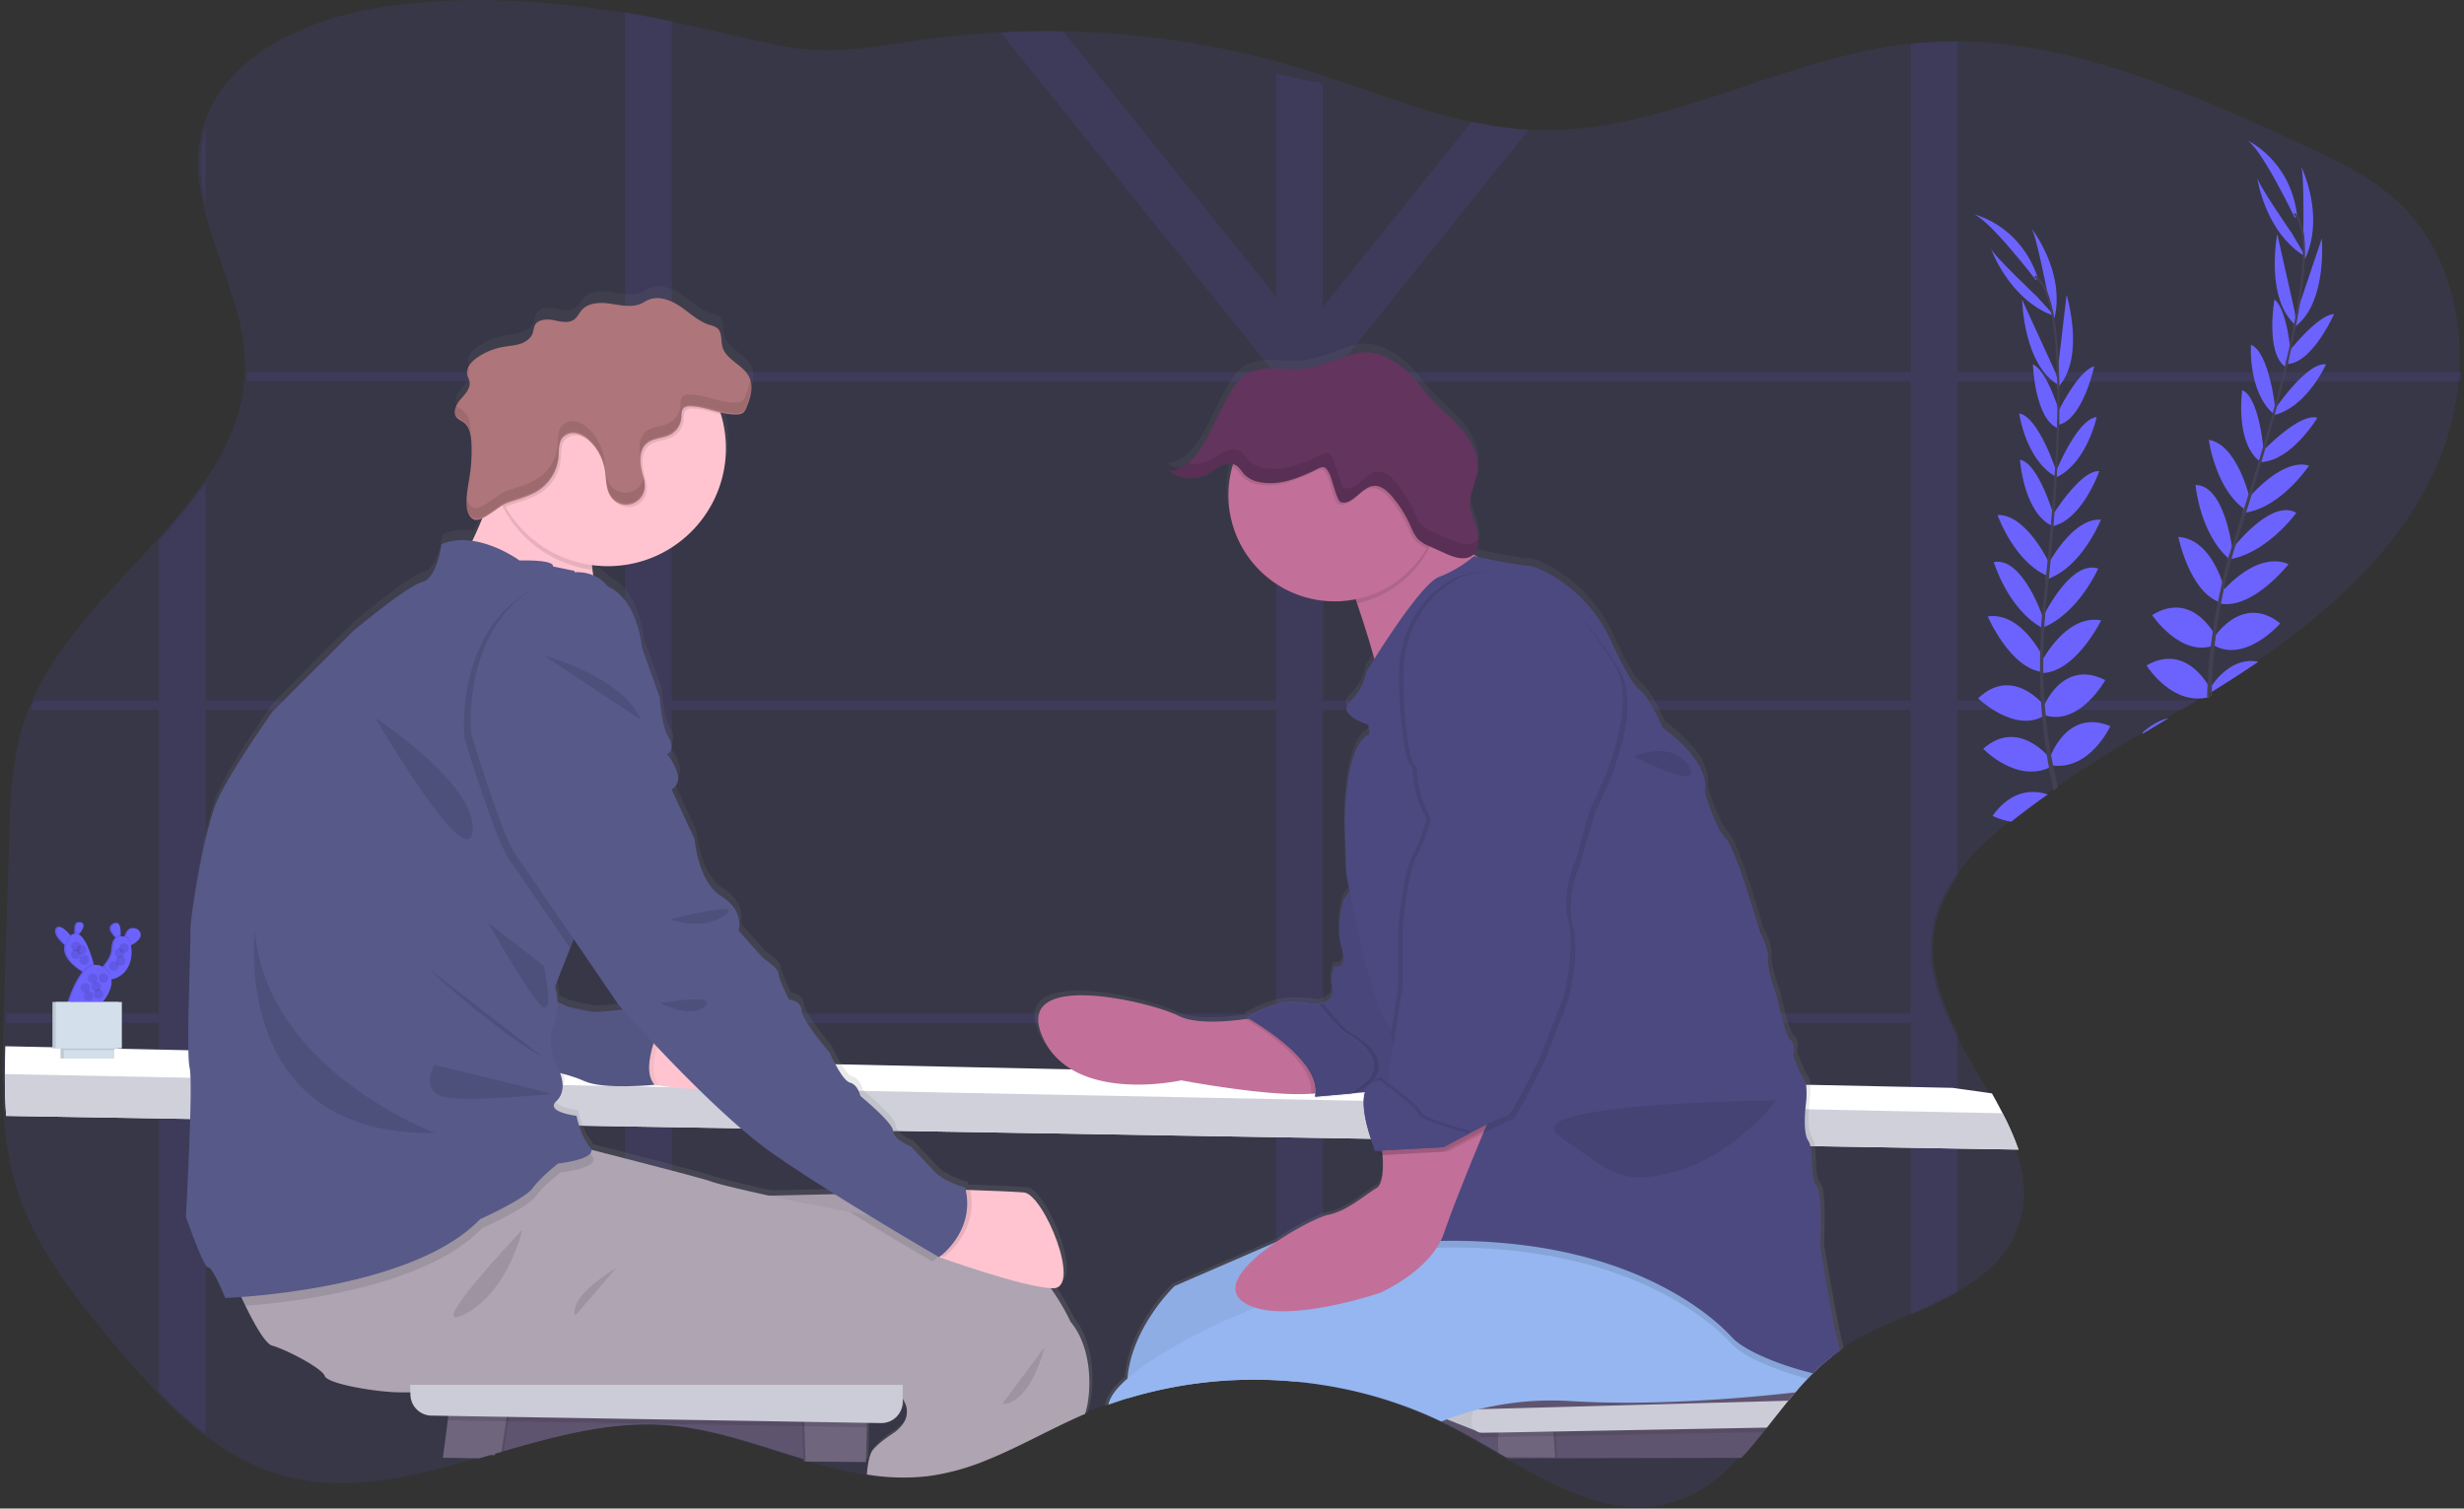 <svg id="discuss" width="508" height="311" xmlns="http://www.w3.org/2000/svg"><rect width="100%" height="100%" fill="#333333" stroke="none"/><defs><linearGradient x1="50.006%" y1="100.015%" x2="50.006%" y2="-.023%" id="a"><stop stop-color="gray" stop-opacity=".25" offset="0%"/><stop stop-color="gray" stop-opacity=".12" offset="54%"/><stop stop-color="gray" stop-opacity=".1" offset="100%"/></linearGradient><linearGradient x1="49.983%" y1="100.023%" x2="49.983%" y2="0%" id="b"><stop stop-color="gray" stop-opacity=".25" offset="0%"/><stop stop-color="gray" stop-opacity=".12" offset="54%"/><stop stop-color="gray" stop-opacity=".1" offset="100%"/></linearGradient></defs><g fill="none" fill-rule="evenodd"><path d="M507.029 76.699a55.604 55.604 0 0 1-4.228 18.355c-7.352 17.447-22.025 30.72-37.702 41.38l-.99.668a283.855 283.855 0 0 1-8.622 5.548l-.232.144-.174.109-.528.323c-.415.261-.833.514-1.248.772l-.694.436-3.185 1.937-2.805 1.688a13008.02 13008.02 0 0 0-5.319 3.206c-5.916 3.559-11.802 7.17-17.496 11.066l-.873.61c-.436.284-.825.572-1.23.873a166.13 166.13 0 0 0-6.31 4.654c-.405.31-.811.628-1.212.955-4.106 3.289-8.068 7.031-11.044 11.289-2.526 3.624-4.332 7.62-4.873 12.034-.873 6.979 1.527 13.71 4.873 20.282 2.156 4.227 4.713 8.393 7.056 12.536a94.696 94.696 0 0 1 2.181 4.061 56.835 56.835 0 0 1 3.26 7.394c1.867 5.413 2.412 10.839.266 16.37-2.352 6.067-7.112 9.953-12.784 13.085-3.055 1.68-6.34 3.136-9.674 4.602-4.764 2.085-9.599 4.187-13.818 6.931-.267.169-.53.343-.785.523-.55.37-1.088.755-1.614 1.156a38.773 38.773 0 0 0-3.936 3.455c-.367.358-.733.728-1.09 1.108-.69.72-1.362 1.461-2.021 2.211l-.52.602c-.482.582-.962 1.155-1.439 1.719-.62.75-1.226 1.509-1.833 2.272-.872 1.09-1.745 2.181-2.591 3.272-.253.314-.502.623-.746.937-1.423 1.745-2.85 3.49-4.364 5.104l-.178.192c-3.587 3.838-7.553 7.083-12.553 8.82-12.056 4.187-23.998-2.06-35.582-8.724l-.323-.192-.144-.083-.995-.576-.466-.27a432.38 432.38 0 0 0-3.543-2.05l-.284-.166a183.354 183.354 0 0 0-4.952-2.735 73.854 73.854 0 0 0-2.998-1.5 84.368 84.368 0 0 0-10.288-4.127 88.673 88.673 0 0 0-14.076-3.389 84.16 84.16 0 0 0-5.86-.728 92.224 92.224 0 0 0-3.813-.266 90.055 90.055 0 0 0-30.581 3.716c-1.348.41-2.692.872-4.019 1.335-.248.082-.493.174-.733.261-1.23.436-2.447.93-3.652 1.44l-.436.179a.24.24 0 0 1-.065.034c-6.213 2.67-12.217 6.076-18.409 8.746-.55.235-1.099.467-1.658.693a48.648 48.648 0 0 1-12.033 3.342c-4.27.506-8.59.397-12.828-.323a90.301 90.301 0 0 1-11.31-2.652h-.038l-.236-.074c-.345-.1-.694-.2-1.038-.31l-.463-.135-.606-.188c-8.727-2.67-17.475-5.836-26.472-6.704-.436-.04-.872-.078-1.309-.109a55.865 55.865 0 0 0-8.373.061c-8.36.646-16.676 2.905-24.948 5.282l-.515.144c-.436.131-.899.258-1.348.393l-.973.279-1.89.54-.436.123c-13.64 3.926-27.139 7.28-40.468 3.393-5.843-1.705-11.087-4.68-15.89-8.374a86.931 86.931 0 0 1-9.67-8.785c-2.814-2.927-5.497-5.993-8.098-9.05-8.665-10.19-17.226-21.003-21-33.831a66.064 66.064 0 0 1-2.36-13.92c-.2-2.86-.27-5.74-.266-8.622 0-1.917.027-3.829.083-5.736.03-1.392.078-2.779.117-4.166v-.667c.027-.646.044-1.309.062-1.937.375-12.041.747-24.085 1.116-36.13.25-8.025.515-16.177 2.994-23.815.283-.872.602-1.745.938-2.617.257-.654.532-1.308.811-1.937 5.515-12.392 16.144-22.577 25.586-32.993a123.77 123.77 0 0 0 9.669-11.812c4.507-6.438 7.766-13.268 8.486-20.984.061-.642.105-1.283.127-1.937.021-.654.026-1.309 0-2.002-.232-11.175-6.183-21.892-8.626-32.644-1.1-4.798-1.497-9.631-.358-14.503.104-.467.227-.92.358-1.37C46.126 11.707 62.71 4.1 77.846 1.636c15.707-2.552 31.707-1.815 47.393.436 1.035.148 2.068.308 3.097.48 3.247.527 6.467 1.151 9.674 1.823 7.78 1.627 15.484 3.542 23.299 5.125 10.013 2.033 19.076.092 29.063-1.308A181.635 181.635 0 0 1 205.756 6.7c4.288-.236 8.58-.32 12.876-.253 17.3.247 34.475 2.973 51.001 8.095 11.104 3.46 22.039 8.026 33.326 10.517a74.147 74.147 0 0 0 11.728 1.697c.31.026.624.043.938.056C342.345 28 366.901 12.043 393.43 9.051l.895-.096a82.397 82.397 0 0 1 8.779-.436c24.73.109 48.71 10.743 71.425 21.233 6.92 3.193 13.962 6.478 19.586 11.616 9.669 8.833 13.665 22.136 12.915 35.33z" fill="#6C63FF" opacity=".1"/><path d="M272.782 208.928v-62.566h17.247c-.148-.14-.296-.28-.436-.406l-.113-.1-.254-.223a6.418 6.418 0 0 0-.327-.274l-.275-.218-.3-.236a7.266 7.266 0 0 0-.485-.366 1.174 1.174 0 0 0-.118-.088h-14.94v-3.424c-.139.07-.27.144-.405.218l-.436.27s0 .023-.027.023a.524.524 0 0 1-.091.056l-.266.201a5.193 5.193 0 0 0-.267.196c-.266.197-.527.437-.785.642l-.257.23-.506.459c-.677.632-1.34 1.286-2.025 1.893-.174.152-.345.305-.524.436a13.32 13.32 0 0 1-1.151.872c-.16.115-.327.221-.498.319l-.288.144-.257.13a9.727 9.727 0 0 1-1.89.681v61.131h-25.9c0 .074.04.136.053.201.144.584.284 1.156.436 1.745h25.425v67.059h.397l.436.03.825.07 1.309.153c.2 0 .405.052.602.083l.707.1h.096l1.156.196c.078 0 .166.03.248.048l.555.1.807.162 1.937-.07.266.061.327.074v-68.044h39.984v-.144a1.443 1.443 0 0 0 0-.144c.053-.537.1-1.065.153-1.597a.196.196 0 0 1 0-.052l-40.145-.03zm59.819 0h-1.746v1.95h1.99l-.244-1.95zm-19.635 0a.196.196 0 0 0 0 .053c-.052.532-.1 1.06-.152 1.596.002.048.002.096 0 .144v.144h15.03v-.105l1.074-1.823-15.952-.009zM42.036 27.563c-1.14 4.872-.742 9.692.357 14.503V26.18c-.135.45-.253.903-.357 1.383zM289.58 145.956c-.03-.488-.066-.999-.087-1.53h-4.163c0 .086.03.17.04.252.052.292.091.576.135.873.03.205.06.4.083.597l.026.223h3.988l-.022-.415zm-32.078 64.024c-.306-.18-.476-.27-.476-.27.471-.284.93-.542 1.375-.782h-92.975a6.654 6.654 0 0 0 .454 1.016c.06.11.183.336.288.515.104.18.165.275.253.437h92.547a25.334 25.334 0 0 0-1.466-.916zm-119.019-47.274l.048.113v-.14l-.048.027zm-.056-9.383a1.91 1.91 0 0 1-.48.437s.187.209.458.58a3.343 3.343 0 0 1-.122.336l-.044.082a1.34 1.34 0 0 1-.1.17.345.345 0 0 1-.053.066 1.714 1.714 0 0 1-.148.192l-.096.092c-.06.062-.126.119-.196.17l-.057.039h-.026l.026.026.04.048c.333.398.635.82.902 1.265v-3.642c-.035.048-.07.091-.104.14zm118.36 55.605h-13.483c3.574 1.309 9.29.873 13.111.327l.747-.109c-.162-.1-.293-.17-.376-.218zm29.08 1.933a.938.938 0 0 0-.1-.123.624.624 0 0 0-.105-.109 2.534 2.534 0 0 1-.354-.436 3.083 3.083 0 0 1-.165-.266 13.827 13.827 0 0 1-.332-.637c0-.026-.026-.056-.044-.087a4.263 4.263 0 0 1-.126-.279h-11.86v-62.562h12.837l-.026-.223c-.026-.191-.057-.392-.083-.597-.044-.275-.083-.558-.135-.872 0-.083-.026-.166-.04-.253h-12.552V96.284h-.03a.598.598 0 0 0-.175.021c-.07.01-.138.024-.205.044l-.153.057-.197.078-.126.052c-.314.14-.68.332-1.117.541a46.61 46.61 0 0 1-1.902.847l-.38.157-.471.183c-.31.126-.624.24-.938.344a17.673 17.673 0 0 1-1.767.528 8.228 8.228 0 0 1-.568.131c-.192.04-.375.079-.562.11-.188.03-.376.064-.568.086-.192.022-.34.048-.514.061v44.901H138.53V89.418l-.261.157c-1.558.872-3.6.711-4.953 1.862-1.745 1.47-1.435 4.188-.846 6.369.052.192.109.38.157.576 0 .056.035.117.048.183.013.065 0 0 0 0 0 .043 0 .087.035.13.03.1.053.2.07.302l.052.248.026.162a.598.598 0 0 1 0 .082c.013.071.022.142.026.214.021.13.032.261.031.393v.043a3.926 3.926 0 0 1-2.683 3.438 3.81 3.81 0 0 1-1.383.157v40.683h-7.959l.179 1.936h7.788v62.575h-14.027c-.053.323-.11.655-.188.986-.035.144-.07.288-.113.436-.044.149-.1.35-.153.524h14.481v13.085h1.483l.917-.03h.406c.545-.026 1.043-.057 1.479-.083l.585-.044.37-.026.537-.048H134.967l.279.052h.1c.192.031.458.075.786.118l.414.061.231.03.655.088h.087l1.021.127v-13.339H263.11v2.853c.349.266.71.55 1.064.833l.532.436c.633.528 1.261 1.09 1.864 1.666l.493.484c.205.205.41.437.602.624l.078.083c.157.172.31.342.458.51l.314.367c.18.222.354.436.52.658.166.223.327.436.475.663.149.227.301.436.437.672.135.236.318.55.436.829h.925l.083.174c.04.07.065.14.096.205.126.284.231.559.323.833.035.114.074.223.1.336.036.112.065.225.087.34 0 .105.048.205.061.306.013.1.03.205.044.3.017.083.027.166.03.25v.23a5.12 5.12 0 0 1 0 .733c.214-.039.437-.078.624-.135v-14.25h13.09l.022-.004zm-147.336-1.933v-62.566H263.11v62.566H138.53zm119.865 0h-16.514c.41.166.763.327 1.047.476 3.43 1.744 9.734 1.27 13.835.685l.733-.11c-.305-.178-.475-.27-.475-.27.471-.283.93-.54 1.374-.78zm-200.073 0c.406.663.834 1.309 1.274 1.937h54.78c.052-.174.109-.349.153-.523.043-.175.078-.284.113-.437.079-.331.135-.663.188-.985l-56.508.008zm198.463 0h-13.482c3.574 1.309 9.29.873 13.111.327l.747-.109c-.162-.1-.293-.17-.376-.218zm-198.463 0c.406.663.834 1.309 1.274 1.937h54.78c.052-.174.109-.349.153-.523.043-.175.078-.284.113-.437.079-.331.135-.663.188-.985l-56.508.008zm227.544 1.933a.938.938 0 0 0-.1-.123.624.624 0 0 0-.105-.109 2.534 2.534 0 0 1-.354-.436 3.083 3.083 0 0 1-.165-.266 13.827 13.827 0 0 1-.332-.637c0-.026-.026-.056-.044-.087a4.263 4.263 0 0 1-.126-.279h-11.86v-62.562h12.837l-.026-.223c-.026-.191-.057-.392-.083-.597-.044-.275-.083-.558-.135-.872 0-.083-.026-.166-.04-.253h-12.552V96.284h-.03a.598.598 0 0 0-.175.021c-.07.01-.138.024-.205.044l-.153.057-.197.078-.126.052c-.314.14-.68.332-1.117.541a46.61 46.61 0 0 1-1.902.847l-.38.157-.471.183c-.31.126-.624.24-.938.344a17.673 17.673 0 0 1-1.767.528 8.228 8.228 0 0 1-.568.131c-.192.04-.375.079-.562.11-.188.03-.376.064-.568.086-.192.022-.34.048-.514.061v44.901H138.53V89.418l-.261.157c-1.558.872-3.6.711-4.953 1.862-1.745 1.47-1.435 4.188-.846 6.369.052.192.109.38.157.576 0 .056.035.117.048.183.013.065 0 0 0 0s0 .087.035.13c.03.1.053.2.07.302l.052.248.026.162c0 .048 0 .1.022.148a.872.872 0 0 1 0 .148c.02.13.031.261.03.393v.043a3.926 3.926 0 0 1-2.683 3.438 3.81 3.81 0 0 1-1.383.157v40.683h-7.954l.179 1.936h7.788v62.575h-14.027c-.053.323-.11.655-.188.986-.035.144-.07.288-.113.436-.044.149-.1.35-.153.524h14.481v13.085h1.483l.917-.03h.406c.545-.026 1.043-.057 1.479-.083l.585-.044.37-.026.537-.048H134.967l.279.052h.1c.192.031.458.075.786.118l.414.061.231.03.655.088h.087l1.021.127v-13.339h29.233c-.462-.663-.898-1.309-1.239-1.937h-28.011v-62.566h124.586v62.566h-4.713c-.436.24-.903.498-1.374.781 0 0 .17.092.475.27.34.197.843.498 1.467.873h4.14v2.853c.35.266.711.55 1.065.833l.532.436c.633.528 1.261 1.09 1.863 1.666l.493.484c.205.205.41.436.602.624l.079.083c.157.171.31.342.458.51l.314.367c.179.222.354.436.52.658.165.223.327.436.475.663.148.227.301.436.436.672.136.235.319.55.437.829h.925l.082.174c.04.07.066.14.096.205.127.284.232.559.323.833.035.114.074.223.1.336.036.112.066.225.088.34 0 .105.048.205.061.306.013.1.03.205.044.3.016.083.026.166.03.25v.23a5.12 5.12 0 0 1 0 .733c.214-.039.437-.078.624-.135v-14.237h13.09l.026-.004zm-29.08-1.933h-13.483c3.574 1.309 9.29.873 13.111.327l.747-.109c-.162-.1-.293-.17-.376-.218zm32.793-62.972c-.03-.488-.066-.999-.087-1.53h-4.163c0 .086.03.17.04.252.052.292.091.576.135.873.03.205.06.4.083.597l.026.223h3.988l-.022-.415zM58.332 208.928c.406.663.833 1.309 1.274 1.937h54.77c.053-.174.11-.349.154-.523.043-.175.078-.284.113-.437.079-.331.135-.663.188-.985l-56.499.008zm227.544 1.933a.938.938 0 0 0-.1-.123.624.624 0 0 0-.106-.109 2.534 2.534 0 0 1-.353-.436 3.084 3.084 0 0 1-.166-.266 13.828 13.828 0 0 1-.331-.637c0-.026-.027-.056-.044-.087a4.263 4.263 0 0 1-.127-.279h-11.867v-62.562h12.836l-.026-.223c-.026-.191-.057-.392-.083-.597-.044-.275-.083-.558-.135-.872 0-.083-.026-.166-.04-.253h-12.552V96.284h-.03a.598.598 0 0 0-.175.021c-.07.01-.138.024-.205.044l-.153.057-.197.078-.126.052c-.314.14-.68.332-1.117.541a46.61 46.61 0 0 1-1.902.847l-.38.157-.471.183c-.31.126-.624.24-.938.344a17.673 17.673 0 0 1-1.767.528 8.228 8.228 0 0 1-.568.131c-.192.04-.375.079-.562.11-.188.03-.376.064-.568.086-.192.022-.34.048-.514.061v44.901H138.53V89.418l-.261.157c-1.558.872-3.6.711-4.953 1.862-1.745 1.47-1.435 4.188-.846 6.369.052.192.109.38.157.576 0 .056.035.117.048.183.013.065 0 0 0 0 0 .043.022.091.03.135.03.099.054.2.07.3l.053.25.026.161c0 .048 0 .1.022.148a.872.872 0 0 1 0 .149c.02.13.03.26.03.392v.044a3.926 3.926 0 0 1-2.683 3.437 3.81 3.81 0 0 1-1.383.157v40.683h-7.95l.179 1.937h7.788v62.57h-14.027c-.053.323-.11.655-.188.986-.035.144-.07.288-.113.436-.044.149-.1.35-.153.524h14.481v13.085h1.483l.917-.03h.406c.545-.026 1.043-.057 1.479-.083l.585-.044.37-.026.537-.048H134.967l.279.052h.1c.192.031.458.075.786.118l.414.061.231.03.655.088h.087l1.021.127v-13.339h29.233c-.462-.663-.898-1.309-1.239-1.937h-28.011v-62.566h124.586v62.566h-4.713c-.436.24-.903.498-1.374.781 0 0 .17.092.475.27.34.197.843.498 1.467.873h4.14v2.853c.35.266.711.55 1.065.833l.532.436c.633.528 1.261 1.09 1.863 1.666l.493.484c.205.205.41.436.602.624l.079.083c.157.171.31.342.458.51l.314.367c.179.222.354.436.52.658.165.223.327.436.475.663.148.227.301.436.436.672.136.235.319.55.437.829h.925l.082.174c.04.07.066.14.096.205.127.284.232.559.323.833.035.114.074.223.1.336.036.112.066.225.088.34 0 .105.048.205.061.306.013.1.03.205.044.3.016.083.026.166.03.25v.23a5.12 5.12 0 0 1 0 .733c.214-.039.437-.078.624-.135v-14.237h13.09l.035-.004zm3.713-64.905c-.031-.488-.066-.999-.088-1.53h-4.17c0 .086.03.17.038.252.053.292.092.576.136.873.03.205.06.4.083.597l.026.223h3.988l-.013-.415zM58.34 208.928c.406.663.833 1.309 1.274 1.937h54.762c.052-.174.109-.349.153-.523.043-.175.078-.284.113-.437.079-.331.135-.663.188-.985l-56.49.008zm227.543 1.933a.938.938 0 0 0-.1-.123.624.624 0 0 0-.105-.109 2.534 2.534 0 0 1-.353-.436 3.083 3.083 0 0 1-.166-.266 13.828 13.828 0 0 1-.332-.637c0-.026-.026-.056-.043-.087a4.262 4.262 0 0 1-.127-.279h-11.876v-62.562h12.836l-.026-.223c-.026-.191-.057-.392-.083-.597-.044-.275-.083-.558-.135-.872 0-.083-.026-.166-.04-.253h-12.552V96.284h-.03a.598.598 0 0 0-.175.021c-.07.01-.138.024-.205.044l-.153.057-.197.078-.126.052c-.314.14-.68.332-1.117.541a46.61 46.61 0 0 1-1.902.847l-.38.157-.471.183c-.31.126-.624.24-.938.344a17.673 17.673 0 0 1-1.767.528 8.228 8.228 0 0 1-.568.131c-.192.04-.375.079-.562.11-.188.03-.376.064-.568.086-.192.022-.34.048-.514.061v44.901H138.53V89.418l-.261.157c-1.558.872-3.6.711-4.953 1.862-1.745 1.47-1.435 4.188-.846 6.369.052.192.109.38.157.576 0 .056.035.117.048.183.013.065 0 0 0 0 0 .043.022.091.03.135.03.099.054.2.07.3l.053.25.026.161c0 .048 0 .1.022.148a.872.872 0 0 1 0 .149c.02.13.03.26.03.392v.044a3.926 3.926 0 0 1-2.683 3.437 3.81 3.81 0 0 1-1.383.157v40.683h-7.95l.179 1.937h7.788v62.57h-14.027c-.053.323-.11.655-.188.986-.035.144-.07.288-.113.436-.044.149-.1.35-.153.524h14.481v13.085h1.483l.917-.03h.406c.545-.026 1.043-.057 1.479-.083l.585-.044.37-.026.537-.048H134.967l.279.052h.1c.192.031.458.075.786.118l.414.061.231.03.655.088h.087l1.021.127v-13.339h29.233c-.462-.663-.898-1.309-1.239-1.937h-28.011v-62.566h124.586v62.566h-4.713c-.436.24-.903.498-1.374.781 0 0 .17.092.475.27.34.197.843.498 1.467.873h4.14v2.853c.35.266.711.55 1.065.833l.532.436c.633.528 1.261 1.09 1.863 1.666l.493.484c.205.205.41.436.602.624l.079.083c.157.171.31.342.458.51l.314.367c.179.222.354.436.52.658.165.223.327.436.475.663.148.227.301.436.436.672.136.235.319.55.437.829h.925l.082.174c.04.07.066.14.096.205.127.284.232.559.323.833.035.114.074.223.1.336.036.112.066.225.088.34 0 .105.048.205.061.306.013.1.03.205.044.3.016.083.026.166.03.25v.23a5.12 5.12 0 0 1 0 .733c.214-.039.437-.078.624-.135v-14.237h13.09l.043-.004zm3.713-64.905c-.03-.488-.065-.999-.087-1.53h-4.18c0 .086.03.17.04.252.052.292.091.576.135.873.03.205.06.4.083.597l.026.223h3.988l-.005-.415zM58.35 208.928c.406.663.834 1.309 1.275 1.937h54.753c.052-.174.109-.349.153-.523.043-.175.078-.284.113-.437.079-.331.135-.663.188-.985l-56.482.008zm227.544 1.933a.938.938 0 0 0-.1-.123.624.624 0 0 0-.105-.109 2.534 2.534 0 0 1-.353-.436 3.083 3.083 0 0 1-.166-.266 13.827 13.827 0 0 1-.332-.637c0-.026-.026-.056-.044-.087a4.263 4.263 0 0 1-.126-.279h-11.885v-62.562h12.836l-.026-.223c-.026-.191-.057-.392-.083-.597-.044-.275-.083-.558-.135-.872 0-.083-.026-.166-.04-.253h-12.552V96.284h-.03a.598.598 0 0 0-.175.021c-.07.01-.138.024-.205.044l-.153.057-.197.078-.126.052c-.314.14-.68.332-1.117.541a46.61 46.61 0 0 1-1.902.847l-.38.157-.471.183c-.31.126-.624.24-.938.344a17.673 17.673 0 0 1-1.767.528 8.228 8.228 0 0 1-.568.131c-.192.04-.375.079-.562.11-.188.03-.376.064-.568.086-.192.022-.34.048-.514.061v44.901H138.53V89.418l-.261.157c-1.558.872-3.6.711-4.953 1.862-1.745 1.47-1.435 4.188-.846 6.369.052.192.109.38.157.576 0 .056.035.117.048.183.013.065 0 0 0 0 0 .043.022.091.03.135.03.099.054.2.07.3l.053.25.026.161c0 .048 0 .1.022.148a.872.872 0 0 1 0 .149c.02.13.03.26.03.392v.044a3.926 3.926 0 0 1-2.683 3.437 3.81 3.81 0 0 1-1.383.157v40.683h-7.95l.179 1.937h7.788v62.57h-14.027c-.053.323-.11.655-.188.986-.035.144-.07.288-.113.436-.044.149-.1.35-.153.524h14.481v13.085h1.483l.917-.03h.406c.545-.026 1.043-.057 1.479-.083l.585-.044.37-.026.537-.048H134.967l.279.052h.1c.192.031.458.075.786.118l.414.061.231.03.655.088h.087l1.021.127v-13.339h29.233c-.462-.663-.898-1.309-1.239-1.937h-28.011v-62.566h124.586v62.566h-4.713c-.436.24-.903.498-1.374.781 0 0 .17.092.475.27.34.197.843.498 1.467.873h4.14v2.853c.35.266.711.55 1.065.833l.532.436c.633.528 1.261 1.09 1.863 1.666l.493.484c.205.205.41.436.602.624l.079.083c.157.171.31.342.458.51l.314.367c.179.222.354.436.52.658.165.223.327.436.475.663.148.227.301.436.436.672.136.235.319.55.437.829h.925l.082.174c.04.07.066.14.096.205.127.284.232.559.323.833.035.114.074.223.1.336.036.112.066.225.088.34 0 .105.048.205.061.306.013.1.03.205.044.3.016.083.026.166.03.25v.23a5.12 5.12 0 0 1 0 .733c.214-.039.437-.078.624-.135v-14.237h13.09l.052-.004zm3.713-64.905c-.03-.488-.065-.999-.087-1.53h-4.189c0 .086.03.17.04.252.052.292.091.576.135.873.03.205.06.4.083.597l.026.223h3.988l.004-.415zM58.358 208.928c.406.663.834 1.309 1.274 1.937h54.745c.052-.174.109-.349.153-.523.043-.175.078-.284.113-.437.079-.331.135-.663.188-.985l-56.473.008zm227.544 1.933a.938.938 0 0 0-.1-.123.624.624 0 0 0-.105-.109 2.534 2.534 0 0 1-.354-.436 3.084 3.084 0 0 1-.166-.266 13.828 13.828 0 0 1-.331-.637c0-.026-.026-.056-.044-.087a4.263 4.263 0 0 1-.126-.279h-11.894v-62.562h12.836l-.026-.223c-.026-.191-.057-.392-.083-.597-.044-.275-.083-.558-.135-.872 0-.083-.026-.166-.04-.253h-12.552V96.284h-.03a.598.598 0 0 0-.175.021c-.07.01-.138.024-.205.044l-.153.057-.197.078-.126.052c-.314.14-.68.332-1.117.541a46.61 46.61 0 0 1-1.902.847l-.38.157-.471.183c-.31.126-.624.24-.938.344a17.673 17.673 0 0 1-1.767.528 8.228 8.228 0 0 1-.568.131c-.192.04-.375.079-.562.11-.188.03-.376.064-.568.086-.192.022-.34.048-.514.061v44.901H138.53V89.418l-.261.157c-1.558.872-3.6.711-4.953 1.862-1.745 1.47-1.435 4.188-.846 6.369.052.192.109.38.157.576 0 .056.035.117.048.183.013.065 0 0 0 0 0 .043.022.091.03.135.03.099.054.2.07.3l.053.25.026.161c0 .048 0 .1.022.148a.872.872 0 0 1 0 .149c.02.13.03.26.03.392v.044a3.926 3.926 0 0 1-2.683 3.437 3.81 3.81 0 0 1-1.383.157v40.683h-7.95l.179 1.937h7.788v62.57h-14.027c-.053.323-.11.655-.188.986-.035.144-.07.288-.113.436-.044.149-.1.35-.153.524h14.481v13.085h1.483l.917-.03h.406c.545-.026 1.043-.057 1.479-.083l.585-.044.37-.026.537-.048H134.967l.279.052h.1c.192.031.458.075.786.118l.414.061.231.03.655.088h.087l1.021.127v-13.339h29.233c-.462-.663-.898-1.309-1.239-1.937h-28.011v-62.566h124.586v62.566h-4.713c-.436.24-.903.498-1.374.781 0 0 .17.092.475.27.34.197.843.498 1.467.873h4.14v2.853c.35.266.711.55 1.065.833l.532.436c.633.528 1.261 1.09 1.863 1.666l.493.484c.205.205.41.436.602.624l.079.083c.157.171.31.342.458.51l.314.367c.179.222.354.436.52.658.165.223.327.436.475.663.148.227.301.436.436.672.136.235.319.55.437.829h.925l.082.174c.04.07.066.14.096.205.127.284.232.559.323.833.035.114.074.223.1.336.036.112.066.225.088.34 0 .105.048.205.061.306.013.1.03.205.044.3.016.083.026.166.03.25v.23a5.12 5.12 0 0 1 0 .733c.214-.039.437-.078.624-.135v-14.237h13.09l.06-.004zm3.713-64.905c-.03-.488-.066-.999-.087-1.53h-4.198c0 .086.03.17.04.252.052.292.091.576.135.873.03.205.06.4.083.597l.026.223h3.988l.013-.415zM58.367 208.928c.406.663.833 1.309 1.274 1.937h54.736c.052-.174.109-.349.153-.523.043-.175.078-.284.113-.437.079-.331.135-.663.188-.985l-56.464.008zm227.543 1.933a.938.938 0 0 0-.1-.123.624.624 0 0 0-.105-.109 2.534 2.534 0 0 1-.353-.436 3.083 3.083 0 0 1-.166-.266 13.828 13.828 0 0 1-.331-.637c0-.026-.027-.056-.044-.087a4.262 4.262 0 0 1-.127-.279h-11.902v-62.562h12.836l-.026-.223c-.026-.191-.057-.392-.083-.597-.044-.275-.083-.558-.135-.872 0-.083-.026-.166-.04-.253h-12.552V96.284h-.03a.598.598 0 0 0-.175.021c-.07.01-.138.024-.205.044l-.153.057-.197.078-.126.052c-.314.14-.68.332-1.117.541a46.61 46.61 0 0 1-1.902.847l-.38.157-.471.183c-.31.126-.624.24-.938.344a17.673 17.673 0 0 1-1.767.528 8.228 8.228 0 0 1-.568.131c-.192.04-.375.079-.562.11-.188.03-.376.064-.568.086-.192.022-.34.048-.514.061v44.901H138.53V89.418l-.261.157c-1.558.872-3.6.711-4.953 1.862-1.745 1.47-1.435 4.188-.846 6.369.052.192.109.38.157.576 0 .056.035.117.048.183.013.065 0 0 0 0 0 .043.022.091.03.135.03.099.054.2.07.3l.053.25.026.161c0 .048 0 .1.022.148a.872.872 0 0 1 0 .149c.02.13.03.26.03.392v.044a3.926 3.926 0 0 1-2.683 3.437 3.81 3.81 0 0 1-1.383.157v40.683h-7.95l.179 1.937h7.788v62.57h-14.027c-.053.323-.11.655-.188.986-.035.144-.07.288-.113.436-.044.149-.1.35-.153.524h14.481v13.085h1.483l.917-.03h.406c.545-.026 1.043-.057 1.479-.083l.585-.044.37-.026.537-.048H134.967l.279.052h.1c.192.031.458.075.786.118l.414.061.231.03.655.088h.087l1.021.127v-13.339h29.233c-.462-.663-.898-1.309-1.239-1.937h-28.011v-62.566h124.586v62.566h-4.713c-.436.24-.903.498-1.374.781 0 0 .17.092.475.27.34.197.843.498 1.467.873h4.14v2.853c.35.266.711.55 1.065.833l.532.436c.633.528 1.261 1.09 1.863 1.666l.493.484c.205.205.41.436.602.624l.079.083c.157.171.31.342.458.51l.314.367c.179.222.354.436.52.658.165.223.327.436.475.663.148.227.301.436.436.672.136.235.319.55.437.829h.925l.082.174c.04.07.066.14.096.205.127.284.232.559.323.833.035.114.074.223.1.336.036.112.066.225.088.34 0 .105.048.205.061.306.013.1.03.205.044.3.016.083.026.166.03.25v.23a5.12 5.12 0 0 1 0 .733c.214-.039.437-.078.624-.135v-14.237h13.09l.07-.004zm3.713-64.905c-.03-.488-.065-.999-.087-1.53h-4.206c0 .086.03.17.04.252.052.292.091.576.135.873.03.205.06.4.083.597l.026.223h3.988l.021-.415zM58.376 208.928c.405.663.833 1.309 1.274 1.937h54.727c.052-.174.109-.349.153-.523.043-.175.078-.284.113-.437.079-.331.135-.663.188-.985l-56.455.008zm227.543 1.933a.938.938 0 0 0-.1-.123.624.624 0 0 0-.105-.109 2.534 2.534 0 0 1-.353-.436 3.083 3.083 0 0 1-.166-.266 13.827 13.827 0 0 1-.332-.637c0-.026-.026-.056-.043-.087a4.263 4.263 0 0 1-.127-.279h-11.911v-62.562h12.836l-.026-.223c-.026-.191-.057-.392-.083-.597-.044-.275-.083-.558-.135-.872 0-.083-.026-.166-.04-.253h-12.552V96.284h-.03a.598.598 0 0 0-.175.021c-.07.01-.138.024-.205.044l-.153.057-.197.078-.126.052c-.314.14-.68.332-1.117.541a46.61 46.61 0 0 1-1.902.847l-.38.157-.471.183c-.31.126-.624.24-.938.344a17.673 17.673 0 0 1-1.767.528 8.228 8.228 0 0 1-.568.131c-.192.04-.375.079-.562.11-.188.03-.376.064-.568.086-.192.022-.34.048-.514.061v44.901H138.53V89.418l-.261.157c-1.558.872-3.6.711-4.953 1.862-1.745 1.47-1.435 4.188-.846 6.369.052.192.109.38.157.576 0 .056.035.117.048.183.013.065 0 0 0 0 0 .043.022.091.03.135.03.099.054.2.07.3l.053.25.026.161c0 .048 0 .1.022.148a.872.872 0 0 1 0 .149c.02.13.03.26.03.392v.044a3.926 3.926 0 0 1-2.683 3.437 3.81 3.81 0 0 1-1.383.157v40.683h-7.95l.179 1.937h7.788v62.57h-14.027c-.053.323-.11.655-.188.986-.035.144-.07.288-.113.436-.044.149-.1.35-.153.524h14.481v13.085h1.483l.917-.03h.406c.545-.026 1.043-.057 1.479-.083l.585-.044.37-.026.537-.048H134.967l.279.052h.1c.192.031.458.075.786.118l.414.061.231.03.655.088h.087l1.021.127v-13.339h29.233c-.462-.663-.898-1.309-1.239-1.937h-28.011v-62.566h124.586v62.566h-4.713c-.436.24-.903.498-1.374.781 0 0 .17.092.475.27.34.197.843.498 1.467.873h4.14v2.853c.35.266.711.55 1.065.833l.532.436c.633.528 1.261 1.09 1.863 1.666l.493.484c.205.205.41.436.602.624l.079.083c.157.171.31.342.458.51l.314.367c.179.222.354.436.52.658.165.223.327.436.475.663.148.227.301.436.436.672.136.235.319.55.437.829h.925l.082.174c.04.07.066.14.096.205.127.284.232.559.323.833.035.114.074.223.1.336.036.112.066.225.088.34 0 .105.048.205.061.306.013.1.03.205.044.3.016.083.026.166.03.25v.23a5.12 5.12 0 0 1 0 .733c.214-.039.437-.078.624-.135v-14.237h13.09l.078-.004zm3.713-64.905c-.03-.488-.065-.999-.087-1.53h-4.215c0 .086.03.17.04.252.052.292.091.576.135.873.03.205.06.4.083.597l.026.223h3.988l.03-.415zM58.384 208.928c.406.663.834 1.309 1.274 1.937h54.719c.052-.174.109-.349.153-.523.043-.175.078-.284.113-.437.079-.331.135-.663.188-.985l-56.447.008zm227.544 1.933a.938.938 0 0 0-.1-.123.624.624 0 0 0-.105-.109 2.534 2.534 0 0 1-.354-.436 3.084 3.084 0 0 1-.165-.266 13.828 13.828 0 0 1-.332-.637c0-.026-.026-.056-.044-.087a4.263 4.263 0 0 1-.126-.279h-11.92v-62.562h12.836l-.026-.223c-.026-.191-.057-.392-.083-.597-.044-.275-.083-.558-.135-.872 0-.083-.026-.166-.04-.253h-12.552V96.284h-.03a.598.598 0 0 0-.175.021c-.07.01-.138.024-.205.044l-.153.057-.197.078-.126.052c-.314.14-.68.332-1.117.541a46.61 46.61 0 0 1-1.902.847 5.784 5.784 0 0 1-.38.157c-.126.048-.314.13-.471.183-.31.126-.624.24-.938.344a17.673 17.673 0 0 1-1.767.528 8.228 8.228 0 0 1-.568.131c-.192.04-.375.079-.562.11-.188.03-.376.064-.568.086-.192.022-.34.048-.514.061v44.901H138.53V89.418l-.261.157c-1.558.872-3.6.711-4.953 1.862-1.745 1.47-1.435 4.188-.846 6.369.052.192.109.38.157.576.02.06.037.12.048.183 0 .043.022.091.03.135.03.099.054.2.07.3l.053.25.026.161c0 .048 0 .1.022.148a.872.872 0 0 1 0 .149c.02.13.03.26.03.392v.044a3.926 3.926 0 0 1-2.683 3.437 3.81 3.81 0 0 1-1.383.157v40.683h-7.95l.179 1.937h7.788v62.57h-14.027c-.053.323-.11.655-.188.986-.035.144-.07.288-.113.436-.044.149-.1.35-.153.524h14.481v13.085h1.483l.917-.03h.406c.545-.026 1.043-.057 1.479-.083l.585-.044.37-.026.537-.048H134.967l.279.052h.1c.192.031.458.075.786.118l.414.061.231.03.655.088h.087l1.021.127v-13.339h29.233c-.462-.663-.898-1.309-1.239-1.937h-28.011v-62.566h124.586v62.566h-4.713c-.436.24-.903.498-1.374.781 0 0 .17.092.475.27.34.197.843.498 1.467.873h4.14v2.853c.35.266.711.55 1.065.833l.532.436c.633.528 1.261 1.09 1.863 1.666.166.157.332.318.493.484.162.166.41.436.602.624l.079.083c.157.171.31.342.458.51l.314.367c.179.222.354.436.52.658.165.223.327.436.475.663.148.227.301.436.436.672.136.235.319.55.437.829h.925l.082.174c.04.07.066.14.096.205.127.284.232.559.323.833.035.114.074.223.1.336.036.112.066.225.088.34 0 .105.048.205.061.306.02.1.035.2.044.3.016.083.026.166.03.25v.23a5.12 5.12 0 0 1 0 .733c.214-.039.437-.078.624-.135v-14.237h13.09l.087-.004zm3.713-64.905c-.03-.488-.066-.999-.087-1.53h-4.224c0 .086.03.17.04.252.052.292.091.576.135.873.03.205.06.4.083.597l.026.223h3.988l.039-.415zM403.62 76.7V8.54a82.397 82.397 0 0 0-8.779.436l-.894.096v67.626H275.64l-.297-.367.436-.554 1.933-2.407 1.937-2.408 35.543-44.225a74.147 74.147 0 0 1-11.729-1.697l-30.699 38.206V17.212a231.474 231.474 0 0 1-9.673-2.098v46.004L219.154 6.421c-4.288-.07-8.58.014-12.876.253l54.274 67.525 1.405 1.745.305.38-.305.366H138.53V4.35c-3.207-.672-6.427-1.309-9.673-1.823v74.151H51.006a30.71 30.71 0 0 1-.126 1.937h77.978v65.811H42.393V99.62a123.77 123.77 0 0 1-9.668 11.812v32.993H7.139a58.38 58.38 0 0 0-.812 1.937h26.398v62.566H1.279c0 .65-.035 1.309-.06 1.937h31.506v75.992a86.931 86.931 0 0 0 9.668 8.785v-84.777h86.465v82.997c2.786-.23 5.585-.25 8.373-.06.436.03.873.069 1.31.108v-83.045h124.568v73.715c1.274.061 2.548.153 3.813.266a84.16 84.16 0 0 1 5.86.729v-74.71h121.147v60.194c3.334-1.466 6.632-2.923 9.674-4.602v-53.45c-3.347-6.574-5.738-13.287-4.874-20.283.54-4.414 2.347-8.41 4.874-12.034v-34.328h46.306l3.185-1.937H403.62v-65.79h103.752c.06-.645.109-1.286.144-1.936H403.62zm-9.69 1.936v65.79H272.781V80.398l.091-.096 1.61-1.667H393.93zm-255.416 0h124.595v65.79H138.53l-.017-65.79zm-96.12 130.293v-62.566h86.464v62.566H42.393zm96.137 0v-62.566H263.11v62.566H138.53zm134.25 0v-62.566H393.93v62.566H272.782zm16.799-62.972c-.03-.488-.066-.999-.087-1.53h-4.163c0 .086.03.17.04.252.052.292.091.576.135.873.03.205.06.4.083.597l.026.223h3.988l-.022-.415zm-3.713 64.905a.938.938 0 0 0-.1-.123.624.624 0 0 0-.105-.109 2.534 2.534 0 0 1-.354-.436 3.083 3.083 0 0 1-.165-.266 13.827 13.827 0 0 1-.332-.637c0-.026-.026-.056-.044-.087a4.263 4.263 0 0 1-.126-.279h-11.86v-62.562h12.837l-.026-.223c-.026-.191-.057-.392-.083-.597-.044-.275-.083-.558-.135-.872 0-.083-.026-.166-.04-.253h-12.552V96.284h-.03a.598.598 0 0 0-.175.021c-.07.01-.138.024-.205.044l-.153.057-.197.078-.126.052c-.314.14-.68.332-1.117.541a46.61 46.61 0 0 1-1.902.847l-.38.157-.471.183c-.31.126-.624.24-.938.344a17.673 17.673 0 0 1-1.767.528 8.228 8.228 0 0 1-.568.131c-.192.04-.375.079-.562.11-.188.03-.376.064-.568.086-.192.022-.34.048-.514.061v44.901H138.53V89.418l-.261.157c-1.558.872-3.6.711-4.953 1.862-1.745 1.47-1.435 4.188-.846 6.369.052.192.109.38.157.576 0 .056.035.117.048.183.013.065 0 0 0 0 0 .043.022.091.03.135.03.099.054.2.07.3l.053.25.026.161c0 .048 0 .1.022.148a.872.872 0 0 1 0 .149c.02.13.03.26.03.392v.044a3.926 3.926 0 0 1-2.683 3.437 3.81 3.81 0 0 1-1.383.157v40.683h-7.95l.179 1.937h7.788v62.57h-14.027c-.053.323-.11.655-.188.986-.035.144-.07.288-.113.436-.044.149-.1.35-.153.524h14.481v13.085h1.483l.917-.03h.406c.545-.026 1.043-.057 1.479-.083l.585-.044.37-.026.537-.048H134.967l.279.052h.1c.192.031.458.075.786.118l.414.061.231.03.655.088h.087l1.021.127v-13.339h29.233c-.462-.663-.898-1.309-1.239-1.937h-28.011v-62.566h124.586v62.566h-4.713c-.436.24-.903.498-1.374.781 0 0 .17.092.475.27.34.197.843.498 1.467.873h4.14v2.853c.35.266.711.55 1.065.833l.532.436c.633.528 1.261 1.09 1.863 1.666l.493.484c.205.205.41.436.602.624l.079.083c.157.171.31.342.458.51l.314.367c.179.222.354.436.52.658.165.223.327.436.475.663.148.227.301.436.436.672.136.235.319.55.437.829h.925l.082.174c.04.07.066.14.096.205.127.284.232.559.323.833.035.114.074.223.1.336.036.112.066.225.088.34 0 .105.048.205.061.306.013.1.03.205.044.3.016.083.026.166.03.25v.23a5.12 5.12 0 0 1 0 .733c.214-.039.437-.078.624-.135v-14.237h13.09l.026-.004zm-227.544-1.933c.406.663.834 1.309 1.274 1.937h54.78c.052-.174.109-.349.153-.523.043-.175.078-.284.113-.437.079-.331.135-.663.188-.985l-56.508.008zm231.248-62.972c-.03-.488-.065-.999-.087-1.53h-4.154c0 .086.03.17.04.252.052.292.091.576.135.873.03.205.06.4.083.597l.026.223h3.988l-.03-.415zm-3.713 64.905a.938.938 0 0 0-.1-.123.624.624 0 0 0-.105-.109 2.534 2.534 0 0 1-.353-.436 3.083 3.083 0 0 1-.166-.266 13.828 13.828 0 0 1-.332-.637c0-.026-.026-.056-.043-.087a4.262 4.262 0 0 1-.127-.279h-11.85v-62.562h12.836l-.026-.223c-.026-.191-.057-.392-.083-.597-.044-.275-.083-.558-.135-.872 0-.083-.026-.166-.04-.253h-12.552V96.284h-.03a.598.598 0 0 0-.175.021c-.07.01-.138.024-.205.044l-.153.057-.197.078-.126.052c-.314.14-.68.332-1.117.541a46.61 46.61 0 0 1-1.902.847l-.38.157-.471.183c-.31.126-.624.24-.938.344a17.673 17.673 0 0 1-1.767.528 8.228 8.228 0 0 1-.568.131c-.192.04-.375.079-.562.11-.188.03-.376.064-.568.086-.192.022-.34.048-.514.061v44.901H138.53V89.418l-.261.157c-1.558.872-3.6.711-4.953 1.862-1.745 1.47-1.435 4.188-.846 6.369.052.192.109.38.157.576 0 .056.035.117.048.183.013.065 0 0 0 0 0 .043.022.091.03.135.03.099.054.2.07.3l.053.25.026.161c0 .048 0 .1.022.148a.872.872 0 0 1 0 .149c.02.13.03.26.03.392v.044a3.926 3.926 0 0 1-2.683 3.437 3.81 3.81 0 0 1-1.383.157v40.683h-7.95l.179 1.937h7.788v62.57h-14.027c-.053.323-.11.655-.188.986-.035.144-.07.288-.113.436-.044.149-.1.35-.153.524h14.481v13.085h1.483l.917-.03h.406c.545-.026 1.043-.057 1.479-.083l.585-.044.37-.026.537-.048H134.967l.279.052h.1c.192.031.458.075.786.118l.414.061.231.03.655.088h.087l1.021.127v-13.339h29.233c-.462-.663-.898-1.309-1.239-1.937h-28.011v-62.566h124.586v62.566h-4.713c-.436.24-.903.498-1.374.781 0 0 .17.092.475.27.34.197.843.498 1.467.873h4.14v2.853c.35.266.711.55 1.065.833l.532.436c.633.528 1.261 1.09 1.863 1.666l.493.484c.205.205.41.436.602.624l.079.083c.157.171.31.342.458.51l.314.367c.179.222.354.436.52.658.165.223.327.436.475.663.148.227.301.436.436.672.136.235.319.55.437.829h.925l.082.174c.04.07.066.14.096.205.127.284.232.559.323.833.035.114.074.223.1.336.036.112.066.225.088.34 0 .105.048.205.061.306.013.1.03.205.044.3.016.083.026.166.03.25v.23a5.12 5.12 0 0 1 0 .733c.214-.039.437-.078.624-.135v-14.237h13.09l.017-.004zm-227.535-1.933c.406.663.834 1.309 1.274 1.937h54.78c.052-.174.109-.349.153-.523.043-.175.078-.284.113-.437.079-.331.135-.663.188-.985l-56.508.008zm231.248-62.972c-.03-.488-.065-.999-.087-1.53h-4.154c0 .086.03.17.04.252.052.292.091.576.135.873.03.205.06.4.083.597l.026.223h3.988l-.03-.415zm-3.713 64.905a.938.938 0 0 0-.1-.123.624.624 0 0 0-.105-.109 2.534 2.534 0 0 1-.353-.436 3.083 3.083 0 0 1-.166-.266 13.828 13.828 0 0 1-.332-.637c0-.026-.026-.056-.043-.087a4.262 4.262 0 0 1-.127-.279h-11.85v-62.562h12.836l-.026-.223c-.026-.191-.057-.392-.083-.597-.044-.275-.083-.558-.135-.872 0-.083-.026-.166-.04-.253h-12.552V96.284h-.03a.598.598 0 0 0-.175.021c-.07.01-.138.024-.205.044l-.153.057-.197.078-.126.052c-.314.14-.68.332-1.117.541a46.61 46.61 0 0 1-1.902.847l-.38.157-.471.183c-.31.126-.624.24-.938.344a17.673 17.673 0 0 1-1.767.528 8.228 8.228 0 0 1-.568.131c-.192.04-.375.079-.562.11-.188.03-.376.064-.568.086-.192.022-.34.048-.514.061v44.901H138.53V89.418l-.261.157c-1.558.872-3.6.711-4.953 1.862-1.745 1.47-1.435 4.188-.846 6.369.052.192.109.38.157.576 0 .056.035.117.048.183.013.065 0 0 0 0 0 .043.022.091.03.135.03.099.054.2.07.3l.053.25.026.161c0 .048 0 .1.022.148a.872.872 0 0 1 0 .149c.02.13.03.26.03.392v.044a3.926 3.926 0 0 1-2.683 3.437 3.81 3.81 0 0 1-1.383.157v40.683h-7.95l.179 1.937h7.788v62.57h-14.027c-.053.323-.11.655-.188.986-.035.144-.07.288-.113.436-.044.149-.1.35-.153.524h14.481v13.085h1.483l.917-.03h.406c.545-.026 1.043-.057 1.479-.083l.585-.044.37-.026.537-.048H134.967l.279.052h.1c.192.031.458.075.786.118l.414.061.231.03.655.088h.087l1.021.127v-13.339h29.233c-.462-.663-.898-1.309-1.239-1.937h-28.011v-62.566h124.586v62.566h-4.713c-.436.24-.903.498-1.374.781 0 0 .17.092.475.27.34.197.843.498 1.467.873h4.14v2.853c.35.266.711.55 1.065.833l.532.436c.633.528 1.261 1.09 1.863 1.666l.493.484c.205.205.41.436.602.624l.079.083c.157.171.31.342.458.51l.314.367c.179.222.354.436.52.658.165.223.327.436.475.663.148.227.301.436.436.672.136.235.319.55.437.829h.925l.082.174c.04.07.066.14.096.205.127.284.232.559.323.833.035.114.074.223.1.336.036.112.066.225.088.34 0 .105.048.205.061.306.013.1.03.205.044.3.016.083.026.166.03.25v.23a5.12 5.12 0 0 1 0 .733c.214-.039.437-.078.624-.135v-14.237h13.09l.017-.004zm-227.535-1.933c.406.663.834 1.309 1.274 1.937h54.78c.052-.174.109-.349.153-.523.043-.175.078-.284.113-.437.079-.331.135-.663.188-.985l-56.508.008zm231.248-62.972c-.03-.488-.065-.999-.087-1.53h-4.154c0 .086.03.17.04.252.052.292.091.576.135.873.03.205.06.4.083.597l.026.223h3.988l-.03-.415zm-3.713 64.905a.938.938 0 0 0-.1-.123.624.624 0 0 0-.105-.109 2.534 2.534 0 0 1-.353-.436 3.083 3.083 0 0 1-.166-.266 13.828 13.828 0 0 1-.332-.637c0-.026-.026-.056-.043-.087a4.262 4.262 0 0 1-.127-.279h-11.85v-62.562h12.836l-.026-.223c-.026-.191-.057-.392-.083-.597-.044-.275-.083-.558-.135-.872 0-.083-.026-.166-.04-.253h-12.552V96.284h-.03a.598.598 0 0 0-.175.021c-.07.01-.138.024-.205.044l-.153.057-.197.078-.126.052c-.314.14-.68.332-1.117.541a46.61 46.61 0 0 1-1.902.847l-.38.157-.471.183c-.31.126-.624.24-.938.344a17.673 17.673 0 0 1-1.767.528 8.228 8.228 0 0 1-.568.131c-.192.04-.375.079-.562.11-.188.03-.376.064-.568.086-.192.022-.34.048-.514.061v44.901H138.53V89.418l-.261.157c-1.558.872-3.6.711-4.953 1.862-1.745 1.47-1.435 4.188-.846 6.369.052.192.109.38.157.576 0 .056.035.117.048.183.013.065 0 0 0 0 0 .043.022.091.03.135.03.099.054.2.07.3l.053.25.026.161c0 .048 0 .1.022.148a.872.872 0 0 1 0 .149c.02.13.03.26.03.392v.044a3.926 3.926 0 0 1-2.683 3.437 3.81 3.81 0 0 1-1.383.157v40.683h-7.95l.179 1.937h7.788v62.57h-14.027c-.053.323-.11.655-.188.986-.035.144-.07.288-.113.436-.044.149-.1.35-.153.524h14.481v13.085h1.483l.917-.03h.406c.545-.026 1.043-.057 1.479-.083l.585-.044.37-.026.537-.048H134.967l.279.052h.1c.192.031.458.075.786.118l.414.061.231.03.655.088h.087l1.021.127v-13.339h29.233c-.462-.663-.898-1.309-1.239-1.937h-28.011v-62.566h124.586v62.566h-4.713c-.436.24-.903.498-1.374.781 0 0 .17.092.475.27.34.197.843.498 1.467.873h4.14v2.853c.35.266.711.55 1.065.833l.532.436c.633.528 1.261 1.09 1.863 1.666l.493.484c.205.205.41.436.602.624l.079.083c.157.171.31.342.458.51l.314.367c.179.222.354.436.52.658.165.223.327.436.475.663.148.227.301.436.436.672.136.235.319.55.437.829h.925l.082.174c.04.07.066.14.096.205.127.284.232.559.323.833.035.114.074.223.1.336.036.112.066.225.088.34 0 .105.048.205.061.306.013.1.03.205.044.3.016.083.026.166.03.25v.23a5.12 5.12 0 0 1 0 .733c.214-.039.437-.078.624-.135v-14.237h13.09l.017-.004zm-227.535-1.933c.406.663.834 1.309 1.274 1.937h54.78c.052-.174.109-.349.153-.523.043-.175.078-.284.113-.437.079-.331.135-.663.188-.985l-56.508.008zm231.248-62.972c-.03-.488-.065-.999-.087-1.53h-4.154c0 .086.03.17.04.252.052.292.091.576.135.873.03.205.06.4.083.597l.026.223h3.988l-.03-.415zm-3.713 64.905a.938.938 0 0 0-.1-.123.624.624 0 0 0-.105-.109 2.534 2.534 0 0 1-.353-.436 3.083 3.083 0 0 1-.166-.266 13.828 13.828 0 0 1-.332-.637c0-.026-.026-.056-.043-.087a4.262 4.262 0 0 1-.127-.279h-11.85v-62.562h12.836l-.026-.223c-.026-.191-.057-.392-.083-.597-.044-.275-.083-.558-.135-.872 0-.083-.026-.166-.04-.253h-12.552V96.284h-.03a.598.598 0 0 0-.175.021c-.07.01-.138.024-.205.044l-.153.057-.197.078-.126.052c-.314.14-.68.332-1.117.541a46.61 46.61 0 0 1-1.902.847l-.38.157-.471.183c-.31.126-.624.24-.938.344a17.673 17.673 0 0 1-1.767.528 8.228 8.228 0 0 1-.568.131c-.192.04-.375.079-.562.11-.188.03-.376.064-.568.086-.192.022-.34.048-.514.061v44.901H138.53V89.418l-.261.157c-1.558.872-3.6.711-4.953 1.862-1.745 1.47-1.435 4.188-.846 6.369.052.192.109.38.157.576 0 .056.035.117.048.183.013.065 0 0 0 0 0 .043.022.091.03.135.03.099.054.2.07.3l.053.25.026.161c0 .048 0 .1.022.148a.872.872 0 0 1 0 .149c.02.13.03.26.03.392v.044a3.926 3.926 0 0 1-2.683 3.437 3.81 3.81 0 0 1-1.383.157v40.683h-7.95l.179 1.937h7.788v62.57h-14.027c-.053.323-.11.655-.188.986-.035.144-.07.288-.113.436-.044.149-.1.35-.153.524h14.481v13.085h1.483l.917-.03h.406c.545-.026 1.043-.057 1.479-.083l.585-.044.37-.026.537-.048H134.967l.279.052h.1c.192.031.458.075.786.118l.414.061.231.03.655.088h.087l1.021.127v-13.339h29.233c-.462-.663-.898-1.309-1.239-1.937h-28.011v-62.566h124.586v62.566h-4.713c-.436.24-.903.498-1.374.781 0 0 .17.092.475.27.34.197.843.498 1.467.873h4.14v2.853c.35.266.711.55 1.065.833l.532.436c.633.528 1.261 1.09 1.863 1.666l.493.484c.205.205.41.436.602.624l.079.083c.157.171.31.342.458.51l.314.367c.179.222.354.436.52.658.165.223.327.436.475.663.148.227.301.436.436.672.136.235.319.55.437.829h.925l.082.174c.04.07.066.14.096.205.127.284.232.559.323.833.035.114.074.223.1.336.036.112.066.225.088.34 0 .105.048.205.061.306.013.1.03.205.044.3.016.083.026.166.03.25v.23a5.12 5.12 0 0 1 0 .733c.214-.039.437-.078.624-.135v-14.237h13.09l.017-.004zm-227.535-1.933c.406.663.834 1.309 1.274 1.937h54.78c.052-.174.109-.349.153-.523.043-.175.078-.284.113-.437.079-.331.135-.663.188-.985l-56.508.008zm231.248-62.972c-.03-.488-.065-.999-.087-1.53h-4.154c0 .086.03.17.04.252.052.292.091.576.135.873.03.205.06.4.083.597l.026.223h3.988l-.03-.415zm-3.713 64.905a.938.938 0 0 0-.1-.123.624.624 0 0 0-.105-.109 2.534 2.534 0 0 1-.353-.436 3.083 3.083 0 0 1-.166-.266 13.828 13.828 0 0 1-.332-.637c0-.026-.026-.056-.043-.087a4.262 4.262 0 0 1-.127-.279h-11.85v-62.562h12.836l-.026-.223c-.026-.191-.057-.392-.083-.597-.044-.275-.083-.558-.135-.872 0-.083-.026-.166-.04-.253h-12.552V96.284h-.03a.598.598 0 0 0-.175.021c-.07.01-.138.024-.205.044l-.153.057-.197.078-.126.052c-.314.14-.68.332-1.117.541a46.61 46.61 0 0 1-1.902.847l-.38.157-.471.183c-.31.126-.624.24-.938.344a17.673 17.673 0 0 1-1.767.528 8.228 8.228 0 0 1-.568.131c-.192.04-.375.079-.562.11-.188.03-.376.064-.568.086-.192.022-.34.048-.514.061v44.901H138.53V89.418l-.261.157c-1.558.872-3.6.711-4.953 1.862-1.745 1.47-1.435 4.188-.846 6.369.052.192.109.38.157.576 0 .056.035.117.048.183.013.065 0 0 0 0 0 .043.022.091.03.135.03.099.054.2.07.3l.053.25.026.161c0 .048 0 .1.022.148a.872.872 0 0 1 0 .149c.02.13.03.26.03.392v.044a3.926 3.926 0 0 1-2.683 3.437 3.81 3.81 0 0 1-1.383.157v40.683h-7.95l.179 1.937h7.788v62.57h-14.027c-.053.323-.11.655-.188.986-.035.144-.07.288-.113.436-.044.149-.1.35-.153.524h14.481v13.085h1.483l.917-.03h.406c.545-.026 1.043-.057 1.479-.083l.585-.044.37-.026.537-.048H134.967l.279.052h.1c.192.031.458.075.786.118l.414.061.231.03.655.088h.087l1.021.127v-13.339h29.233c-.462-.663-.898-1.309-1.239-1.937h-28.011v-62.566h124.586v62.566h-4.713c-.436.24-.903.498-1.374.781 0 0 .17.092.475.27.34.197.843.498 1.467.873h4.14v2.853c.35.266.711.55 1.065.833l.532.436c.633.528 1.261 1.09 1.863 1.666l.493.484c.205.205.41.436.602.624l.079.083c.157.171.31.342.458.51l.314.367c.179.222.354.436.52.658.165.223.327.436.475.663.148.227.301.436.436.672.136.235.319.55.437.829h.925l.082.174c.04.07.066.14.096.205.127.284.232.559.323.833.035.114.074.223.1.336.036.112.066.225.088.34 0 .105.048.205.061.306.013.1.03.205.044.3.016.083.026.166.03.25v.23a5.12 5.12 0 0 1 0 .733c.214-.039.437-.078.624-.135v-14.237h13.09l.017-.004zm-227.535-1.933c.406.663.834 1.309 1.274 1.937h54.78c.052-.174.109-.349.153-.523.043-.175.078-.284.113-.437.079-.331.135-.663.188-.985l-56.508.008zm231.248-62.972c-.03-.488-.065-.999-.087-1.53h-4.154c0 .086.03.17.04.252.052.292.091.576.135.873.03.205.06.4.083.597l.026.223h3.988l-.03-.415zm-3.713 64.905a.938.938 0 0 0-.1-.123.624.624 0 0 0-.105-.109 2.534 2.534 0 0 1-.353-.436 3.083 3.083 0 0 1-.166-.266 13.828 13.828 0 0 1-.332-.637c0-.026-.026-.056-.043-.087a4.262 4.262 0 0 1-.127-.279h-11.85v-62.562h12.836l-.026-.223c-.026-.191-.057-.392-.083-.597-.044-.275-.083-.558-.135-.872 0-.083-.026-.166-.04-.253h-12.552V96.284h-.03a.598.598 0 0 0-.175.021c-.07.01-.138.024-.205.044l-.153.057-.197.078-.126.052c-.314.14-.68.332-1.117.541a46.61 46.61 0 0 1-1.902.847l-.38.157-.471.183c-.31.126-.624.24-.938.344a17.673 17.673 0 0 1-1.767.528 8.228 8.228 0 0 1-.568.131c-.192.04-.375.079-.562.11-.188.03-.376.064-.568.086-.192.022-.34.048-.514.061v44.901H138.53V89.418l-.261.157c-1.558.872-3.6.711-4.953 1.862-1.745 1.47-1.435 4.188-.846 6.369.052.192.109.38.157.576 0 .056.035.117.048.183.013.065 0 0 0 0 0 .043.022.091.03.135.03.099.054.2.07.3l.053.25.026.161c0 .048 0 .1.022.148a.872.872 0 0 1 0 .149c.02.13.03.26.03.392v.044a3.926 3.926 0 0 1-2.683 3.437 3.81 3.81 0 0 1-1.383.157v40.683h-7.95l.179 1.937h7.788v62.57h-14.027c-.053.323-.11.655-.188.986-.035.144-.07.288-.113.436-.044.149-.1.35-.153.524h14.481v13.085h1.483l.917-.03h.406c.545-.026 1.043-.057 1.479-.083l.585-.044.37-.026.537-.048H134.967l.279.052h.1c.192.031.458.075.786.118l.414.061.231.03.655.088h.087l1.021.127v-13.339h29.233c-.462-.663-.898-1.309-1.239-1.937h-28.011v-62.566h124.586v62.566h-4.713c-.436.24-.903.498-1.374.781 0 0 .17.092.475.27.34.197.843.498 1.467.873h4.14v2.853c.35.266.711.55 1.065.833l.532.436c.633.528 1.261 1.09 1.863 1.666l.493.484c.205.205.41.436.602.624l.079.083c.157.171.31.342.458.51l.314.367c.179.222.354.436.52.658.165.223.327.436.475.663.148.227.301.436.436.672.136.235.319.55.437.829h.925l.082.174c.04.07.066.14.096.205.127.284.232.559.323.833.035.114.074.223.1.336.036.112.066.225.088.34 0 .105.048.205.061.306.013.1.03.205.044.3.016.083.026.166.03.25v.23a5.12 5.12 0 0 1 0 .733c.214-.039.437-.078.624-.135v-14.237h13.09l.017-.004zm-227.535-1.933c.406.663.834 1.309 1.274 1.937h54.78c.052-.174.109-.349.153-.523.043-.175.078-.284.113-.437.079-.331.135-.663.188-.985l-56.508.008zm231.248-62.972c-.03-.488-.065-.999-.087-1.53h-4.154c0 .086.03.17.04.252.052.292.091.576.135.873.03.205.06.4.083.597l.026.223h3.988l-.03-.415zm-3.713 64.905a.938.938 0 0 0-.1-.123.624.624 0 0 0-.105-.109 2.534 2.534 0 0 1-.353-.436 3.083 3.083 0 0 1-.166-.266 13.828 13.828 0 0 1-.332-.637c0-.026-.026-.056-.043-.087a4.262 4.262 0 0 1-.127-.279h-11.85v-62.562h12.836l-.026-.223c-.026-.191-.057-.392-.083-.597-.044-.275-.083-.558-.135-.872 0-.083-.026-.166-.04-.253h-12.552V96.284h-.03a.598.598 0 0 0-.175.021c-.07.01-.138.024-.205.044l-.153.057-.197.078-.126.052c-.314.14-.68.332-1.117.541a46.61 46.61 0 0 1-1.902.847l-.38.157-.471.183c-.31.126-.624.24-.938.344a17.673 17.673 0 0 1-1.767.528 8.228 8.228 0 0 1-.568.131c-.192.04-.375.079-.562.11-.188.03-.376.064-.568.086-.192.022-.34.048-.514.061v44.901H138.53V89.418l-.261.157c-1.558.872-3.6.711-4.953 1.862-1.745 1.47-1.435 4.188-.846 6.369.052.192.109.38.157.576 0 .056.035.117.048.183.013.065 0 0 0 0 0 .043 0 .087.035.13.03.1.053.2.07.302l.052.248.026.162c0 .048 0 .1.022.148a.872.872 0 0 1 0 .148c.02.13.031.261.03.393v.043a3.926 3.926 0 0 1-2.683 3.438 3.81 3.81 0 0 1-1.383.157v40.683h-7.954l.179 1.936h7.788v62.575h-14.027c-.053.323-.11.655-.188.986-.035.144-.07.288-.113.436-.044.149-.1.35-.153.524h14.481v13.085h1.483l.917-.03h.406c.545-.026 1.043-.057 1.479-.083l.585-.044.37-.026.537-.048H134.967l.279.052h.1c.192.031.458.075.786.118l.414.061.231.03.655.088h.087l1.021.127v-13.339h29.233c-.462-.663-.898-1.309-1.239-1.937h-28.011v-62.566h124.586v62.566h-21.227c.41.166.763.327 1.047.476 3.43 1.744 9.734 1.27 13.835.685l.733-.11c.34.197.843.498 1.467.873h4.14v2.853c.35.266.711.55 1.065.833l.532.436c.633.528 1.261 1.09 1.863 1.666l.493.484c.205.205.41.436.602.624l.079.083c.157.171.31.342.458.51l.314.367c.179.222.354.436.52.658.165.223.327.436.475.663.148.227.301.436.436.672.136.235.319.55.437.829h.925l.082.174c.04.07.066.14.096.205.127.284.232.559.323.833.035.114.074.223.1.336.036.112.066.225.088.34 0 .105.048.205.061.306.013.1.03.205.044.3.016.083.026.166.03.25v.23a5.12 5.12 0 0 1 0 .733c.214-.039.437-.078.624-.135v-14.237h13.09l.017-.004zm-227.535-1.933c.406.663.834 1.309 1.274 1.937h54.78c.052-.174.109-.349.153-.523.043-.175.078-.284.113-.437.079-.331.135-.663.188-.985l-56.508.008zm200.073 0h-16.514c.41.166.763.327 1.047.476 3.43 1.744 9.734 1.27 13.835.685l.733-.11c-.305-.178-.475-.27-.475-.27.471-.283.93-.54 1.374-.78zm14.399 0v-62.566h17.247c-.148-.14-.296-.28-.436-.406l-.113-.1-.253-.223a6.418 6.418 0 0 0-.328-.274l-.275-.218-.3-.236a7.266 7.266 0 0 0-.485-.366 1.174 1.174 0 0 0-.118-.088h-14.952v-3.424c-.14.07-.27.144-.406.218l-.436.27s0 .023-.027.023a.524.524 0 0 1-.091.056l-.266.201a5.193 5.193 0 0 0-.267.196c-.266.197-.527.437-.785.642l-.257.23-.506.459c-.677.632-1.34 1.286-2.025 1.893-.174.152-.345.305-.524.436a13.32 13.32 0 0 1-1.151.872c-.16.115-.327.221-.498.319l-.288.144-.257.13a9.727 9.727 0 0 1-1.89.681v61.131h-25.9c0 .074.04.136.053.201.144.58.288 1.16.436 1.745h25.42v67.059a1.55 1.55 0 0 1 .201 0h.196l.437.03.824.07 1.31.153c.2 0 .405.052.601.083l.712.1h.096l1.156.196c.078 0 .166.03.248.048l.555.1.807.162 1.937-.07.266.061.327.074v-68.044h38.924c.061-.646.122-1.309.183-1.937l-39.102-.03zm39.107 0c-.061.65-.122 1.309-.183 1.937h16.72l1.142-1.937h-17.68zm20.712 0h-1.745v1.95h1.976l-.231-1.95zm-59.82 0v-62.566h17.248c-.148-.14-.296-.28-.436-.406l-.113-.1-.253-.223a6.418 6.418 0 0 0-.328-.274l-.275-.218-.3-.236a7.266 7.266 0 0 0-.485-.366 1.174 1.174 0 0 0-.118-.088h-14.952v-3.424c-.14.07-.27.144-.406.218l-.436.27s0 .023-.027.023a.524.524 0 0 1-.091.056l-.266.201a5.193 5.193 0 0 0-.267.196c-.266.197-.527.437-.785.642l-.257.23-.506.459c-.677.632-1.34 1.286-2.025 1.893-.174.152-.345.305-.524.436a13.32 13.32 0 0 1-1.151.872c-.16.115-.327.221-.498.319l-.288.144-.257.13a9.727 9.727 0 0 1-1.89.681v61.131h-25.9c0 .074.04.136.053.201.144.584.284 1.156.436 1.745h25.425v67.059h.397l.436.03.825.07 1.309.153c.2 0 .405.052.602.083l.707.1h.096l1.156.196c.078 0 .166.03.248.048l.555.1.807.162 1.937-.07.266.061.327.074v-68.044h39.984v-.144a1.443 1.443 0 0 0 0-.144c.053-.537.1-1.065.153-1.597a.196.196 0 0 1 0-.052l-40.132-.03zm40.19 0a.196.196 0 0 0 0 .053c-.052.532-.1 1.06-.153 1.596.003.048.003.096 0 .144v.144h15.031v-.105l1.074-1.823-15.952-.009zm19.634 0h-1.745v1.95h1.972l-.227-1.95z" fill="#6C63FF" fill-rule="nonzero" opacity=".1"/><path d="M416.138 236.997l-12.518-.205-9.69-.166-19.81-.331h-.872l-16.672-.28-33.33-.571-18.072-.301-2.256-.04h-.873l-1.692-.025h-.891l-9.376-.188-5.375-.092-1.44-.026h-.615l-9.844-.165-9.673-.157-77.922-1.309h-1.064l-29.56-.493-1.85-.035-14.177-.231-9.673-.161-8.726-.149h-.746l-34.443-.575-11.432-.236-31.153-.523-3.154-.053h-.035l-6.47-.109-31.46-.523c-.2-2.862-.27-5.74-.265-8.624 0-1.916.027-3.828.083-5.735l31.641.689 6.109.135h.109l3.451.074 14.534.314 7.806.17 46.25 1.003 3.237.07 14.647.319 1.824.039 3.246.074 4.276.092h.327l13.875.3 19.839.437 1.23.026 47.441 1.03h.777l41.415.898 6.361.14.93.021h.925l1.457.03 1.824.044 8.18.175h.904l2.579.057h1.06l1.012.021 5.672.127 20.258.436h.912l1.366.03 55.814 1.209h.842l20.716.436 8.644.188 1.03.144 7.054.99a94.696 94.696 0 0 1 2.182 4.06 56.835 56.835 0 0 1 3.29 7.525z" fill="#FFF"/><path d="M416.138 236.997l-12.518-.205-9.69-.166-19.81-.331h-.872l-16.672-.28-33.33-.571-18.072-.301-2.256-.04h-.873l-1.692-.025h-.891l-9.376-.188-5.375-.092-1.44-.026h-.615l-9.844-.165-9.673-.157-77.922-1.309h-1.064l-29.56-.493-1.85-.035-14.177-.231-9.673-.161-8.726-.149h-.746l-34.443-.575-11.432-.236-31.153-.523-3.154-.053h-.035l-6.47-.109-31.46-.523c-.2-2.862-.27-5.74-.265-8.624l31.724.633 6.545.126h.1l3.024.061 18.365.362 10.37.21 17.519.349 17.374.344 9.979.197h.21l10.946.213h.402l1.309.03 9.673.193h.196l5.013.096 1.706.039 3.12.057 28.461.567h1.143l84.93 1.683 9.672.197 8.256.161h1.085l6.76.131 1.256.03h1.004l20.402.406h.907l1.427.026 24.26.485 26.554.523 7.487.148h.71l21.023.436 9.673.192 9.258.184a56.835 56.835 0 0 1 3.286 7.489z" fill="#D0D0DB"/><path d="M380.129 277.985c-.268.169-.53.343-.786.524-.55.369-1.088.754-1.614 1.155a38.773 38.773 0 0 0-3.936 3.455c-.366.358-.733.728-1.09 1.108-.69.72-1.362 1.461-2.02 2.211l-.52.602c-.483.582-.963 1.155-1.44 1.719-.62.75-1.226 1.51-1.832 2.272-.873 1.09-1.745 2.181-2.592 3.272-.253.314-.502.624-.746.938-1.422 1.744-2.85 3.49-4.363 5.103l-38.147.074h-10.507l-.144-.083-.995-.575-.466-.27c-1.183-.69-2.365-1.38-3.543-2.051l-.284-.166a183.35 183.35 0 0 0-4.952-2.735 73.858 73.858 0 0 0-2.998-1.5 84.368 84.368 0 0 0-10.288-4.126 88.673 88.673 0 0 0-14.076-3.39 84.161 84.161 0 0 0-5.86-.728 92.224 92.224 0 0 0-3.813-.266 90.055 90.055 0 0 0-30.581 3.716c-1.348.41-2.692.873-4.019 1.335-.248.083-.493.174-.733.262.044-.223.092-.437.14-.668.362-1.666 1.867-3.49 3.953-5.326.873-10.682 9.808-19.192 9.808-19.192l21.17-9.16.262-.174c3.691-2.478 7.605-4.47 9.673-5.204.292-.11.593-.198.9-.261 3.87-.772 7.268-3.86 10.034-5.553 1.213-.742 1.432-3.402 1.283-6.176 0-.214 0-.437-.035-.642l-.628.035-.122-.323-.157-.436c-.026-.074-.048-.144-.074-.213h-.581c-.248-.65-.475-1.27-.676-1.863a36.055 36.055 0 0 1-1.422-5.2 1.482 1.482 0 0 1-.035-.2 15.58 15.58 0 0 1-.253-2.373 8.983 8.983 0 0 1 .104-1.788c.043-.255.103-.507.18-.755l-.402.04-1.047.091-.319.026-.14.092-6.627.589-.633.056-.323.027a.188.188 0 0 0 0-.048v-.035l-.61.056-.328.027c.054-.229.094-.46.118-.694l-.685.066-.253.021a50.554 50.554 0 0 1-6.981-.087c-9.075-.61-20.04-2.7-20.04-2.7s-12.4 2.774-21.38-1.492a15.751 15.751 0 0 1-4.52-3.145 14.472 14.472 0 0 1-3.006-4.449 11.116 11.116 0 0 1-.672-2.015 6 6 0 0 1-.161-1.936c.772-8.724 24.311-2.84 29.132-.371.276.14.56.264.851.37 3.574 1.31 9.29.873 13.112.328l.746-.11c-.162-.1-.293-.17-.376-.217l-.109-.062a22.749 22.749 0 0 1 6.432-2.739c1.37-.334 2.779-.481 4.188-.436 1.443-.005 2.882.12 4.302.37h.1c.37-.053.734-.149 1.083-.283 1.147-.462 2.011-1.404 1.675-3.053a7.718 7.718 0 0 1 .467-4.318s2.147.567 1.898-2.181a9.048 9.048 0 0 0-.353-1.675c-.092-.305-.17-.61-.236-.92v-.053c-.903-4.397.707-9.208.707-9.208l1.082-1.387.057-.17.039-.105-.576-3.014-.14-.715-.305-10.329s-.157-16.191 5.105-18.503l-.057-.733-.1-1.269s-2.252-.667-3.604-1.745a3.193 3.193 0 0 1-.755-.833 1.404 1.404 0 0 1-.205-1.099 2.18 2.18 0 0 1 .698-1.09 11.506 11.506 0 0 0 3.403-6.168s.563-.933 1.484-2.395c.06-.104.13-.213.2-.322a200.923 200.923 0 0 0-3.132-10.133c-.096-.288-.188-.576-.284-.85-.06-.175-.118-.35-.174-.52a29.355 29.355 0 0 1-.301-.872l-.354.07c-1.323.24-2.665.361-4.01.362a22.045 22.045 0 0 1-17.246-8.251 22.031 22.031 0 0 1-4.05-19.648c.048-.187.105-.366.166-.55a3.766 3.766 0 0 0-2.322.297c-1.082.476-2.028 1.27-3.084 1.815a7.35 7.35 0 0 1-3.351.772 7.45 7.45 0 0 1-2.125-.305 7.453 7.453 0 0 1-2.452-1.23c.161 0 .314 0 .471-.035h.13l.367-.066h.105c.153-.039.306-.078.436-.126l.079-.022c.13-.044.257-.087.384-.14l.109-.043.436-.188a4.624 4.624 0 0 0 .52-.288l.362-.23.07-.049c.143-.096.283-.196.436-.305.518-.405.996-.86 1.427-1.357 1.422-1.622 2.434-3.624 3.433-5.6l2.618-5.2c.524-1.033 1.07-2.085 1.684-3.053a13.02 13.02 0 0 1 1.462-1.937 7.753 7.753 0 0 1 1.61-1.343 8.388 8.388 0 0 1 3.875-1.156c2.142-.153 4.406.192 6.57.122 2.92-.096 5.773-.994 8.54-2.05a25.578 25.578 0 0 1 4.005-1.308 8.816 8.816 0 0 1 1.623-.188c1.584.026 3.141.41 4.555 1.125a17.801 17.801 0 0 1 5.489 4.061c.227.24.436.489.654.746.533.633 1.043 1.309 1.554 1.937.436.532.846 1.06 1.308 1.57 2.13 2.417 4.717 4.292 6.794 6.77 2.077 2.477 3.621 5.805 3.054 9.103v.074c-.04.231-.096.436-.157.685 0 .074-.04.148-.061.218-.044.157-.087.314-.14.467l-.078.244c-.057.161-.11.327-.17.493-.437 1.204-.873 2.399-.908 3.681a4.819 4.819 0 0 0 0 .563c.114 1.653.873 3.21 1.353 4.798.233.719.371 1.465.41 2.22V110.394a4.247 4.247 0 0 1-.1.633.218.218 0 0 1 0 .07.397.397 0 0 1 0 .091v.048a3.053 3.053 0 0 1-.096.305c0 .03 0 .066-.035.1l-.105.24-.061.11c-.04.077-.085.151-.135.222a.693.693 0 0 1-.057.096c-.071.102-.148.2-.231.292-.053.057-.105.105-.162.157l.646.393c.057.039.113.07.174.104 2.1.437 8.29 1.745 10.725 1.854.737.04 1.946.524 3.347 1.222a30.022 30.022 0 0 1 13.595 14.171c2.042 4.362 4.455 9.103 5.725 10.032 1.03.773 2.09 2.321 2.975 3.865a34.58 34.58 0 0 1 1.03 1.937 41.44 41.44 0 0 1 1.1 2.373s10.035 6.782 8.809 13.412c0 0 2.181 7.415 4.332 9.561 2.152 2.146 7.112 19.45 7.112 19.45s1.855 3.236 1.702 5.697c-.153 2.46 1.859 7.716 1.859 7.716s.436 2.18 1.003 4.362c.175.663.362 1.308.563 1.936.393 1.252.82 2.286 1.217 2.617 1.23 1.078.616 3.39.616 3.39s1.544 4.008 2.32 5.09c.293.552.442 1.168.437 1.792a19.95 19.95 0 0 1-.122 2.988s-.113.873-.183 2.06c-.114 1.91-.114 4.605.646 5.67.325.56.52 1.186.567 1.831.362 2.618.065 6.63 1.134 7.581 1.392 1.23.777 12.488.777 12.488s2.164 13.95 4.07 21.635z" fill="url(#a)"/><path d="M324.716 249.978l-1.47 1.204-7.094 5.814-1.436 1.178-6.235 5.116s-17.522 10.202-35.7 18.826a383.42 383.42 0 0 1-5.86 2.709 92.224 92.224 0 0 0-3.812-.267 90.055 90.055 0 0 0-30.582 3.717 19.387 19.387 0 0 1-.087-4.079c.872-10.612 9.73-19.06 9.73-19.06l20.943-9.087h.022l9.647-4.183 14.564-6.32 4.612.545 8.386 1 24.372 2.887z" fill="#95B6F0"/><path d="M324.716 249.978l-1.47 1.204-7.094 5.814-1.436 1.178-6.235 5.116s-17.522 10.202-35.7 18.826a383.42 383.42 0 0 1-5.86 2.709 92.224 92.224 0 0 0-3.812-.267 90.055 90.055 0 0 0-30.582 3.717 19.387 19.387 0 0 1-.087-4.079c.872-10.612 9.73-19.06 9.73-19.06l20.943-9.087h.022l9.647-4.183 14.564-6.32 4.612.545 8.386 1 24.372 2.887z" fill="#000" opacity=".05"/><path d="M306.033 292.54l-.056.437-.28 2.094-.039.331-.022.113-.104.799-.153 1.16-.284-.166a183.353 183.353 0 0 0-4.952-2.735 73.858 73.858 0 0 0-2.997-1.5 84.368 84.368 0 0 0-10.289-4.127l.947-1.744 5.86 1.718 8.325 2.452 1.527.436 1.217.358 1.3.375z" fill="#5F546F"/><path d="M306.033 292.54l-.056.437-.28 2.094-.039.331-.022.113-.104.799-.153 1.16-.284-.166a183.353 183.353 0 0 0-4.952-2.735 73.858 73.858 0 0 0-2.997-1.5 84.368 84.368 0 0 0-10.289-4.127l.947-1.744 5.86 1.718 8.325 2.452 1.527.436 1.217.358 1.3.375z" fill="#000" opacity=".05"/><path fill="#CCCCD8" d="M292.861 285.959l11.331 4.593 1.689 5.05-11.641-4.592z"/><path fill="#000" opacity=".05" d="M292.861 285.959l11.331 4.593 1.689 5.05-11.641-4.592z"/><path d="M366.878 291.049c-.873 1.09-1.746 2.18-2.592 3.271-.253.314-.502.624-.746.938-1.422 1.745-2.85 3.49-4.363 5.103l-.18.192-48.134.092-.322-.192-.144-.083-.995-.576-.467-.27c-1.183-.69-2.365-1.378-3.543-2.05l-.284-.166.044-1.055.035-.903.065-1.64.027-.685.71-.026 60.889-1.95z" fill="#5F546F"/><path fill="#000" opacity=".1" d="M321.038 300.501h-.458l-4.315-.061h-.153l-5.729-.074-.994-.576-.083-3.537v-.916l-.035-1.57 10.847-.568.462-.022.122 1.968.057.92.275 4.392z"/><path fill="#5F546F" d="M320.58 300.497l-4.716-.057-5.472-.074-.995-.576-.466-.27-.083-3.267v-.916l-.035-1.58 11.344-.61v.052l.126 1.954.057.92.275 4.384z"/><path fill="#FFF" opacity=".1" d="M320.58 300.497l-4.716-.057-5.472-.074-.995-.576-.466-.27-.083-3.267v-.916l-.035-1.58 11.344-.61v.052l.126 1.954.057.92.275 4.384z"/><path d="M305.977 292.972l60.9-1.923c-.872 1.09-1.745 2.18-2.591 3.271-.253.314-.502.624-.746.938l-42.76.785h-.435l-10.996.2h-.436l-3.115.058a1.48 1.48 0 0 1-.197 0 1.641 1.641 0 0 1-.392-.062l.035-.902.065-1.64.026-.685.642-.04z" fill="#000" opacity=".1"/><path d="M370.66 286.456l-.519.602c-.482.581-.962 1.154-1.44 1.718-.619.75-1.226 1.51-1.832 2.273-.873 1.09-1.745 2.18-2.592 3.271l-43.575.803h-.436l-10.982.214h-.436l-3.055.043h-.148c-.13 0-.26-.012-.388-.035h-.096a2.33 2.33 0 0 1-1.798-2.586l.14-.956.13-.929.075-.519.153-1.042.039-.292 66.76-2.565z" fill="#CCCCD8"/><path d="M373.113 281.06l2.072.724c-.48.44-.951.89-1.413 1.352-.367.358-.733.729-1.091 1.108-.69.72-1.362 1.462-2.02 2.212l-.52.602c-.482.581-.962 1.154-1.44 1.718L305 290.521h-.785l-.323-1.234-2.592-9.941 61.59 1.448 3.54.083 6.684.183z" fill="#5F546F"/><path d="M377.707 279.678a38.773 38.773 0 0 0-3.935 3.454c-.367.358-.733.729-1.091 1.108-.69.72-1.362 1.461-2.02 2.212l-.52.601c-10.61 1.204-29.28 2.827-46.192 1.806a62.948 62.948 0 0 0-18.963 1.662l-.733.188-.602.161c-.563.153-1.117.314-1.658.48a53.264 53.264 0 0 0-3.682 1.256l-1.161.458a84.368 84.368 0 0 0-10.288-4.126 88.673 88.673 0 0 0-14.076-3.39 84.161 84.161 0 0 0-5.86-.728 92.224 92.224 0 0 0-3.813-.266 90.055 90.055 0 0 0-30.582 3.716c-1.348.41-2.692.873-4.018 1.335l.026-.13c.367-1.658 1.85-3.49 3.927-5.283 6.715-5.893 19.53-11.712 19.53-11.712l6.828-2.896 4.306-1.832 9.673-4.1 20.446-8.671.218-.092 4.734-2.006 4.329-1.841a34.479 34.479 0 0 1 9.202-1.152h1.195c.301 0 .598 0 .899.035h.558c.738.04 1.475.1 2.221.175.262.022.524.052.79.083h.14l.584.07c.245.026.489.06.733.095l.729.105c.489.074.977.153 1.47.24.733.13 1.474.276 2.221.436l1.095.236c1.117.244 2.239.519 3.364.815l1.048.288.702.201.873.257a119.38 119.38 0 0 1 6.152 2.037l1.095.41 1.047.393c.014.01.03.018.048.022a140.144 140.144 0 0 1 12.112 5.378l1.126.563.58.3c.389.197.768.397 1.152.598l1.139.602.558.301.559.305.55.301c1.288.707 2.533 1.415 3.734 2.124.345.201.685.402 1.021.607l.502.296c.663.402 1.31.799 1.946 1.2.314.192.624.388.938.589.458.292.912.584 1.357.872.293.188.58.38.873.572l.436.287c.28.188.554.371.825.559l.467.323c.31.209.615.436.907.632.149.105.293.214.436.314l.136.096 1.069.785h.022l.654.497.637.493c.436.319.812.637 1.182.947.184.148.363.296.533.436l.257.218.253.218.437.406.305.292a14.19 14.19 0 0 1 1.396 1.479c.258.327.493.637.711.933l.201.367z" fill="#95B6F0"/><path d="M274.025 224.718a10.885 10.885 0 0 1-3.726.772c-8.87.655-26.755-2.765-26.755-2.765s-22.514 5.05-28.64-9.034c-6.126-14.084 22.667-7.044 28.03-4.287 3.424 1.744 9.73 1.27 13.835.689 2.317-.332 3.927-.69 3.927-.69s18.993 12.559 13.33 15.315z" fill="#C27099"/><path d="M298.677 199.454l-5.052 24.645-15.005 1.308-7.51.663c1.837-7.655-14.084-16.383-14.084-16.383 8.111-4.898 12.863-2.617 14.543-2.756.113 0 .222 0 .331-.04 1.589-.235 3.168-1.177 2.736-3.323a7.714 7.714 0 0 1 .436-4.292s2.91.767 1.532-3.826c-1.379-4.593.458-10.106.458-10.106l1.073-1.379 1.684-5.203 6.89 7.04 11.968 13.652z" fill="#4C4981"/><path d="M298.677 199.607l-5.052 24.649-15.005 1.308-7.51.668c1.837-7.66-14.084-16.388-14.084-16.388 8.111-4.898 12.863-2.617 14.543-2.752l.331-.044c1.589-.235 3.168-1.177 2.736-3.323a7.714 7.714 0 0 1 .436-4.292s2.91.767 1.532-3.826c-1.379-4.593.458-10.106.458-10.106l1.073-1.379 1.706-5.203 6.89 7.044 11.946 13.644z" fill="#000" opacity=".05"/><path d="M281.678 223.95a72.16 72.16 0 0 1-2.142 1.48l-7.505.662c1.837-7.655-14.088-16.383-14.088-16.383 8.115-4.898 12.867-2.617 14.546-2.757.11 0 .223 0 .332-.039 2.038 2.587 4.607 5.575 6.108 6.32 2.75 1.379 8.722 6.43 2.75 10.718z" fill="#000" opacity=".1"/><path d="M274.025 224.718a10.885 10.885 0 0 1-3.726.772c.798-6.543-10.633-13.705-13.526-15.397 2.317-.332 3.927-.69 3.927-.69s18.989 12.559 13.325 15.315z" fill="#000" opacity=".1"/><path d="M280.762 223.95a78.364 78.364 0 0 1-2.142 1.48l-7.51.662c1.837-7.655-14.084-16.383-14.084-16.383 8.111-4.898 12.863-2.617 14.543-2.757.113 0 .222 0 .331-.039 2.042 2.587 4.608 5.575 6.109 6.32 2.753 1.379 8.722 6.43 2.753 10.718z" fill="#4C4981"/><path d="M280.762 224.256a67.947 67.947 0 0 1-2.142 1.479l-7.51.667c1.837-7.66-14.084-16.388-14.084-16.388 8.111-4.898 12.863-2.617 14.543-2.752.113 0 .222-.026.331-.044 2.042 2.587 4.608 5.58 6.109 6.32 2.753 1.38 8.722 6.43 2.753 10.718z" fill="#000" opacity=".05"/><path d="M312.002 119.074s-28.797 40.264-26.493 32.915c1.514-4.838-2.679-18.682-5.72-27.593-1.584-4.628-2.858-7.926-2.858-7.926s16.54-14.241 16.235-11.027c-.078.838 1.157 2.181 3.055 3.669 5.31 4.266 15.781 9.962 15.781 9.962z" fill="#C27099"/><path d="M296.194 109.13a21.918 21.918 0 0 1-16.414 15.266c-1.584-4.628-2.858-7.926-2.858-7.926s16.541-14.241 16.236-11.027c-.07.838 1.165 2.164 3.036 3.686z" fill="#000" opacity=".1"/><path d="M297.067 102.08a21.896 21.896 0 0 1-13.522 20.23 21.908 21.908 0 0 1-23.87-4.748 21.892 21.892 0 0 1-4.746-23.864 21.903 21.903 0 0 1 20.24-13.514 21.797 21.797 0 0 1 15.517 6.383 21.784 21.784 0 0 1 6.381 15.513z" fill="#C27099"/><path d="M377.707 279.678a38.773 38.773 0 0 0-3.935 3.454c-.367.358-.733.729-1.091 1.108a61.057 61.057 0 0 1-9.804-3.424c-2.544-1.138-4.669-2.447-5.847-3.756-3.927-4.305-16.85-15.51-42.323-18.895a118.49 118.49 0 0 0-18.495-.938c-.855.018-1.72.045-2.596.083l-.397-2.342.218-.092 4.734-2.006 4.328-1.841a34.479 34.479 0 0 1 9.202-1.152h1.196c.3 0 .597 0 .898.035H314.354c.737.04 1.475.1 2.22.175.263.022.524.052.79.083h.14l.585.07c.244.026.488.06.733.095l.728.105c.49.074.978.153 1.47.24.734.122 1.476.266 2.222.436l1.095.236a81.83 81.83 0 0 1 3.364.815l1.047.288.702.2.873.258c2.055.61 4.115 1.309 6.152 2.037l1.095.41 1.047.393c.015.01.031.018.048.022a140.144 140.144 0 0 1 12.112 5.378l1.126.562.58.301c.389.197.769.397 1.153.598l1.138.602.559.3.558.306.55.301c1.289.707 2.534 1.415 3.735 2.124.345.201.685.402 1.02.607l.503.296c.663.406 1.309.799 1.946 1.2.314.192.624.388.938.589.458.292.912.584 1.357.872.292.188.58.38.872.571l.437.288c.279.188.554.371.824.559l.467.322.912.711c.148.105.292.214.436.314l.136.096 1.069.786h.021l.655.497.637.493c.436.322.811.64 1.182.946.184.149.362.297.533.436l.257.218.253.219.436.405.306.292a14.19 14.19 0 0 1 1.396 1.479c.257.327.493.637.711.934l.227.3z" fill="#000" opacity=".1"/><path d="M375.255 256.87s2.182 14.045 4.088 21.639c-.55.369-1.088.754-1.614 1.155a38.773 38.773 0 0 0-3.936 3.455 63.664 63.664 0 0 1-7.356-2.233c-3.988-1.483-7.688-3.346-9.385-5.204-3.857-4.222-16.362-15.088-40.879-18.695a117.696 117.696 0 0 0-19.123-1.156c-1.117 0-2.252.048-3.404.1l-.179-1.055-1.51-8.785-1.387-8.23v-.049l-.148-.911v-.052l-.061-.376-.266-1.574-.711-4.21-.332-1.988s-.022-.227-.052-.633v-.214-.2-.157c0-.057 0-.218-.027-.345-.026-.126 0-.157 0-.244l-.026-.275a.698.698 0 0 1 0-.1c0-.14-.026-.292-.04-.436a.057.057 0 0 1 0-.027c-.025-.283-.056-.584-.086-.898a284.248 284.248 0 0 0-.358-3.228c-.1-.776-.205-1.579-.319-2.381-.03-.223-.06-.437-.096-.655 0-.126-.035-.253-.056-.38 0-.1-.03-.204-.048-.305-.066-.436-.136-.828-.205-1.234 0-.087-.03-.174-.044-.257-.04-.21-.074-.437-.113-.62-.04-.183-.096-.488-.144-.728a.096.096 0 0 0 0-.035c0-.105-.044-.205-.066-.314-.022-.11-.065-.292-.096-.436-.057-.258-.113-.51-.174-.746l-.083-.319a7.978 7.978 0 0 0-.136-.488 7.519 7.519 0 0 0-.872-2.181.938.938 0 0 0-.1-.122.624.624 0 0 0-.105-.11 2.534 2.534 0 0 1-.354-.435 3.084 3.084 0 0 1-.165-.266 13.828 13.828 0 0 1-.332-.637c0-.026-.026-.057-.044-.088a4.262 4.262 0 0 1-.126-.279c-2.12-4.758-4.8-16.823-4.8-16.823l-1.74-8.388-.175-.92-.528-2.788v-.331l-.301-9.92s-.157-16.077 5.052-18.371l-.157-1.99s-4.053-1.199-4.511-3.026a1.308 1.308 0 0 1 .052-.833c.142-.335.359-.634.633-.873.074-.07.148-.14.214-.214a11.388 11.388 0 0 0 3.154-5.91s.642-1.064 1.671-2.7c3.212-5.099 10.21-15.737 13.338-16.898a25.016 25.016 0 0 0 7.2-4.287l.702.152c2.086.436 8.225 1.714 10.624 1.837.73.043 1.925.519 3.312 1.212a29.778 29.778 0 0 1 13.526 14.072c2.029 4.361 4.415 9.037 5.672 9.98a10.286 10.286 0 0 1 2.16 2.542c.406.624.794 1.309 1.143 1.937 1.034 1.91 1.745 3.638 1.745 3.638s9.957 6.735 8.727 13.317c0 0 2.146 7.35 4.289 9.495 2.142 2.146 7.046 19.293 7.046 19.293s1.837 3.215 1.684 5.67c-.152 2.456 1.837 7.66 1.837 7.66s.319 1.627.786 3.49c.157.636.331 1.308.514 1.936.467 1.596.986 3.023 1.458 3.437 1.221 1.069.61 3.367.61 3.367s1.532 3.983 2.3 5.051c.19.314.308.665.349 1.03a16.356 16.356 0 0 1-.044 3.72s-.065.533-.13 1.309c-.149 1.858-.267 5.147.593 6.329.22.353.368.746.436 1.156.537 2.486.083 7.153 1.235 8.183 1.405 1.217.794 12.4.794 12.4z" fill="#4C4981"/><path d="M308.176 227.933s-.873 2.059-2.143 5.099c-2.508 6.02-6.544 15.886-8.29 21.08-2.618 7.808-13.168 12.401-13.168 12.401s-20.982 7.193-28.334 1.837c-7.352-5.357 13.783-17.151 17.61-17.91 3.826-.759 7.199-3.834 9.956-5.513 1.31-.794 1.445-3.83 1.23-6.822a57.656 57.656 0 0 0-.924-6.656l24.063-3.516z" fill="#C27099"/><path d="M336.816 155.971s7.962-3.524 11.344 1.99c3.381 5.512-11.344-1.99-11.344-1.99zM366.219 226.86s-54.976.458-44.565 7.502c10.41 7.045 11.946 10.408 24.045 7.04 12.099-3.367 20.52-14.542 20.52-14.542zM297.067 102.08a21.804 21.804 0 0 1-2.932 10.944 6.802 6.802 0 0 1-2.256-1.435c-.741-.785-1.152-1.858-1.614-2.874a25.271 25.271 0 0 0-3.652-5.81c-1.039-1.235-2.374-2.421-3.888-2.273-2.548.245-4.363 4.161-6.802 3.333-.742-.249-1.828-4.964-2.247-5.832-.995-2.05-1.549-1.457-3.364-.602-3.442 1.627-7.169 3.053-10.947 2.32a5.8 5.8 0 0 1-3.434-1.805c-.35-.505-.738-.982-1.16-1.427a2.326 2.326 0 0 0-.712-.405c2.931-10.553 13.211-17.318 24.066-15.837 10.855 1.48 18.946 10.751 18.942 21.703z" fill="#000" opacity=".1"/><path d="M276.386 103.507c2.447.824 4.258-3.088 6.806-3.337 1.51-.144 2.845 1.042 3.883 2.277a25.032 25.032 0 0 1 3.652 5.81c.463 1.012.873 2.09 1.615 2.874a7.418 7.418 0 0 0 2.43 1.514l3.316 1.492c1.924.872 4.363 1.627 5.855 0 1.183-1.309 1.021-3.49.476-5.235-.545-1.744-1.405-3.49-1.361-5.33.048-2.006 1.138-3.786 1.496-5.753.602-3.298-.95-6.652-3.006-9.112-2.055-2.46-4.616-4.323-6.728-6.722-1.2-1.365-2.247-2.887-3.49-4.222a17.579 17.579 0 0 0-5.437-4.035 10.26 10.26 0 0 0-4.512-1.116c-1.92.03-3.756.802-5.576 1.496-2.74 1.047-5.563 1.937-8.46 2.032-3.49.114-7.278-.872-10.345 1.026-2.181 1.347-3.49 3.886-4.708 6.302l-2.618 5.165c-.99 1.958-1.994 3.925-3.399 5.552-1.405 1.627-3.28 2.836-5.292 2.875a7.42 7.42 0 0 0 7.854.733c1.047-.541 1.985-1.33 3.054-1.802 1.069-.47 2.386-.58 3.303.2.426.443.814.92 1.16 1.427a5.782 5.782 0 0 0 3.434 1.802c3.779.72 7.51-.694 10.952-2.316 1.81-.873 2.369-1.449 3.36.601.457.838 1.544 5.553 2.286 5.802z" fill="#63345E"/><path d="M308.176 227.933s-.873 2.059-2.143 5.099a180.108 180.108 0 0 0-3.154 1.605c-2.793 1.453-5.27 2.783-5.27 2.783l-12.554.685a57.656 57.656 0 0 0-.925-6.656l24.046-3.516z" fill="#000" opacity=".1"/><path d="M328.853 167.451l-3.054 10.718s-3.055 6.429-1.528 12.557c1.528 6.129-.92 15.463-.92 15.463l-4.76 12.248s-5.974 12.554-7.047 12.554c-.585 0-4.398 1.91-7.749 3.646-2.792 1.453-5.266 2.783-5.266 2.783l-14.093.768c-4.647-12.214-1.44-14.355.872-14.556a4.936 4.936 0 0 1 1.746.166l3.054-19.293v-11.942s.92-11.48 2.91-15.158a34.653 34.653 0 0 0 2.906-7.646s-1.841-3.524-2.3-5.819c-.3-1.62-.503-3.255-.61-4.898 0 0-2.147.305-2.758-17.151-.61-17.456 12.405-22.197 12.405-22.197 15.624-4.746 24.66 8.418 30.934 17.914 6.275 9.495-4.742 29.843-4.742 29.843z" fill="#000" opacity=".1"/><path d="M327.011 166.535l-3.054 10.713s-3.054 6.434-1.531 12.558-.916 15.463-.916 15.463l-4.748 12.248s-5.982 12.553-7.042 12.553c-.584 0-4.398 1.91-7.749 3.647-2.792 1.452-5.27 2.787-5.27 2.787l-6.283.34-1.375-8.152s-.807-10.617-2.26-15.66l1.497-9.443v-11.942s.92-11.485 2.91-15.158c1.269-2.429 2.244-5 2.906-7.66 0 0-1.837-3.52-2.295-5.818a40.588 40.588 0 0 1-.611-4.894s-2.147.301-2.758-17.155c-.61-17.456 12.405-22.198 12.405-22.198 15.62-4.745 24.66 8.419 30.935 17.915 6.274 9.495-4.76 29.856-4.76 29.856z" fill="#000" opacity=".1"/><path d="M327.932 166.535l-3.054 10.713s-3.054 6.434-1.532 12.558c1.523 6.124-.92 15.463-.92 15.463l-4.743 12.248s-5.973 12.553-7.05 12.553c-.581 0-4.399 1.91-7.745 3.647-2.793 1.452-5.271 2.787-5.271 2.787l-14.093.763c-4.643-12.213-1.436-14.35.85-14.555a4.936 4.936 0 0 1 1.746.166l3.054-19.289v-11.942s.916-11.485 2.906-15.158c1.269-2.43 2.246-5 2.91-7.66 0 0-1.837-3.52-2.3-5.818a41.622 41.622 0 0 1-.61-4.894s-2.142.301-2.753-17.155c-.611-17.456 12.404-22.198 12.404-22.198 15.62-4.745 24.657 8.419 30.935 17.915 6.279 9.495-4.734 29.856-4.734 29.856z" fill="#4C4981"/><path d="M303.337 233.259c-2.792 1.452-5.27 2.783-5.27 2.783l-14.09.767c-4.646-12.213-1.44-14.355.847-14.555 3.373 2.434 7.758 5.78 8.037 6.9.28 1.121 5.973 2.87 10.476 4.105z" fill="#000" opacity=".1"/><path d="M302.879 233.717c-2.793 1.452-5.27 2.787-5.27 2.787l-14.094.763c-4.642-12.213-1.435-14.35.85-14.555 3.374 2.438 7.759 5.78 8.038 6.9.28 1.121 5.973 2.87 10.476 4.105z" fill="#4C4981"/><g opacity=".1" fill="#000"><path d="M304.711 111.218c-1.474 1.636-3.927.873-5.855 0l-3.316-1.491a7.278 7.278 0 0 1-2.43-1.514c-.738-.785-1.157-1.862-1.615-2.874a25.328 25.328 0 0 0-3.652-5.806c-1.038-1.234-2.378-2.42-3.887-2.277-2.548.249-4.363 4.161-6.807 3.337-.737-.249-1.824-4.964-2.242-5.832-.995-2.05-1.55-1.457-3.364-.602-3.439 1.623-7.17 3.054-10.952 2.316a5.769 5.769 0 0 1-3.43-1.801 11.342 11.342 0 0 0-1.164-1.426c-.917-.781-2.226-.676-3.299-.201-1.073.475-2.007 1.26-3.054 1.801a7.323 7.323 0 0 1-4.747.655 6.629 6.629 0 0 1-3.875 1.522 7.42 7.42 0 0 0 7.854.733c1.047-.541 1.985-1.33 3.054-1.802 1.07-.47 2.387-.58 3.303.201.426.442.814.92 1.16 1.426a5.782 5.782 0 0 0 3.434 1.802c3.779.72 7.51-.694 10.952-2.316 1.81-.873 2.37-1.448 3.36.602.436.872 1.505 5.583 2.247 5.831 2.447.825 4.258-3.088 6.806-3.336 1.51-.144 2.845 1.042 3.883 2.276a25.032 25.032 0 0 1 3.652 5.815c.463 1.012.873 2.09 1.615 2.874a7.418 7.418 0 0 0 2.43 1.514l3.316 1.492c1.924.872 4.363 1.627 5.855 0 .683-.863.996-1.96.873-3.054-.03.044-.065.092-.105.135zM304.637 97.23a12.768 12.768 0 0 0-.772 2.927c.292-.77.523-1.562.69-2.369.034-.183.06-.37.082-.558z"/></g><path d="M218.582 286.417s-2.757 7.35-8.12 7.502l8.12-7.502z" fill="#000" opacity=".1"/><path d="M221.37 271.59a47.056 47.056 0 0 0-3.49-6.106l-.576-.842h.384c.483.032.96-.124 1.33-.436 3.395-2.84-3.555-19.192-7.325-19.463-2.592-.2-7.662-.392-11.082-.505l-.934-.031a13.824 13.824 0 0 0-.118-.55s-4.306-1.077-6.457-3.389a1185.974 1185.974 0 0 0-4.765-5.081s-2.125-.873-3.15-2.055a1.875 1.875 0 0 1-.537-1.182c0-1.483-5.175-5.919-6.47-7.005l-.288-.244s-.463-2.316-2.152-2.774c-.698-.192-1.535-1.283-2.264-2.495a34.965 34.965 0 0 1-1.885-3.673s-2.12-2.478-3.809-4.898c-.462-.663-.899-1.309-1.24-1.937a5.233 5.233 0 0 1-.789-1.959c-.153-2.154-2.618-2.311-2.618-2.311s-2.146-4.319-2.146-5.4c0-1.082-3.23-3.237-3.23-3.237l-5.07-5.705s1.384-4.009-3.533-7.092c-4.918-3.084-5.533-11.878-5.533-11.878l-4.32-9.369-.436-.96a2.64 2.64 0 0 0 .952-.911c.428-.699.529-1.55.274-2.33a10.371 10.371 0 0 0-1.562-3.253c-.043-.066-.087-.123-.126-.175-.27-.37-.458-.58-.458-.58a1.91 1.91 0 0 0 .48-.436c.035-.048.07-.092.104-.149.319-.484.55-1.308 0-2.438a4.676 4.676 0 0 0-.279-.514c-1.536-2.465-1.841-8.327-1.841-8.327l-3.691-10.333s-.485-6.255-3.862-10.207a8.988 8.988 0 0 0-3.202-2.438 7.208 7.208 0 0 0-2.963-2.286l-.052-.022a35.695 35.695 0 0 1-.266-2.076 23.96 23.96 0 0 0 3.28.222c1.072.002 2.142-.07 3.203-.213a24.15 24.15 0 0 0 9.673-3.49 24.562 24.562 0 0 0 10.86-15.013 24.773 24.773 0 0 0 .184-10.783c0-.105-.044-.21-.066-.314a22.155 22.155 0 0 0-.458-1.78c-.04-.126-.083-.253-.118-.38 1.138.305 2.314.44 3.49.402.41.009.812-.103 1.157-.323.307-.278.537-.631.668-1.025.209-.506.414-1.029.584-1.561.014-.039.025-.078.035-.118.157-.496.277-1.004.358-1.518.065-.421.091-.847.078-1.273 0-.223 0-.437-.03-.663a4.605 4.605 0 0 0-.162-.873c0 .07 0 .144-.026.218a4.309 4.309 0 0 0-.235-.61c-1.235-2.56-4.8-3.564-5.533-6.308-.353-1.308-.03-2.974-1.073-3.856a4.517 4.517 0 0 0-1.597-.667c-2.282-.728-4.067-2.477-6.043-3.834a12.218 12.218 0 0 0-2.09-1.143c-1.527-.632-3.18-.872-4.647-.174-.41.192-.79.436-1.2.654a6.983 6.983 0 0 1-3.826.471c-.873-.083-1.72-.244-2.557-.366-2.138-.327-4.642-.306-6.07 1.308-.536.61-.872 1.414-1.513 1.906-1.183.912-2.854.471-4.315.18-1.462-.293-3.364-.17-3.927 1.207-.126.43-.228.868-.306 1.309-.336 1.186-1.453 1.998-2.618 2.386-1.165.388-2.408.436-3.612.663a13.528 13.528 0 0 0-5.432 2.294 5.3 5.3 0 0 0-1.746 1.95c0-.057-.035-.109-.056-.161-.139.329-.197.686-.17 1.042-.02.206-.007.413.039.615.034.15.08.295.14.436.136.302.247.614.33.934.03.127.046.257.049.388a2.852 2.852 0 0 1-.436 1.487 4.408 4.408 0 0 1-.284.437c-.36.485-.746.95-1.156 1.395a5.67 5.67 0 0 0-.916 1.414l-.04-.03-.048-.07a2.87 2.87 0 0 0-.214 1.212c-.025.316.029.634.158.925.067.144.155.278.261.397.376.436.938.636 1.397.968 1.27.929 1.548 2.687 1.623 4.261a36.193 36.193 0 0 1-.358 6.98v.065c-.135.907-.502 2.59-.615 4.266v.196a.166.166 0 0 0 0-.044v.602c0 1.335.179 2.596.872 3.35.19.215.424.387.685.506.437.196 1.039.048 1.715-.266a65.44 65.44 0 0 1-.842 2.02c-.048.117-.1.235-.148.349a57.815 57.815 0 0 1-1.065 2.298 12.015 12.015 0 0 0-6.388.68s-.925 7.093-3.996 7.852C84.21 118.686 73 128.107 73 128.107L56.805 144.36l-.402.401s-.405.567-1.068 1.535c-2.479 3.582-8.548 12.567-10.607 17.448-.768 1.814-1.562 4.702-2.3 7.925-1.745 7.72-3.18 17.365-3.054 18.9.13 1.863-.65 19.127-.375 25.897.01.78.083 1.557.218 2.324.164 1.11.234 2.23.21 3.35.026 2.225-.035 5.235-.131 8.493-.271 8.798-.843 19.153-.843 19.153s2.618 7.563 3.997 9.84c.253.436.467.667.61.646.922-.153 3.535 6.324 3.535 6.324s1.021-.039 2.793-.157l.523-.039c.135.301.275.598.436.899.162.3.297.61.437.92.14.31.283.589.436.872 1.78 3.581 3.779 7.005 5.057 7.359 2.766.772 10.297 4.628 10.908 6.324.61 1.697 11 3.446 15.454 3.446h2.191v.79a4.428 4.428 0 0 0 4.328 4.056l3.364.053h.144l-.1.759-.022.161-.1.759-.921 6.979h.314l9.21.148h.969v-.292c.436-.135.899-.262 1.348-.393l.515-.143c8.29-2.378 16.58-4.637 24.949-5.283 2.785-.23 5.584-.25 8.373-.06.436.03.872.069 1.309.108 8.996.873 17.736 4.035 26.47 6.704h1.061l2.77.027h.437l8.862.082h.894l.183-7.218v-.925l2.915.052c1.305.02 2.55-.539 3.403-1.526.49-.563.829-1.242.982-1.972.067-.308.1-.622.1-.938v-.65c.812 1.283 1.593 3.49-.3 5.714a8.957 8.957 0 0 1-1.842 1.592c-2.806 1.88-4.036 3.185-4.538 4.04-.567.963-.222 1.356-.222 1.356h25.537c6.205-2.67 12.217-6.076 18.409-8.745a.24.24 0 0 0 .065-.035l.436-.18c1.449-3.275 2.282-13.547-2.762-19.65zm-103.49-77.544l.254-.646.484-1.23c.052.074.109.157.157.236 4.8 7.057 9.184 13.486 9.184 13.486l.808.908c-.437.052-.904.104-1.37.148-1.65.175-3.351.332-4.045.332-1.54 0-5.838-1.078-5.838-1.078l-2.247-1.025a12.59 12.59 0 0 0-.415-2.805l-.104-.335 2.657-6.766.476-1.225zm41.573 42.38c3.778 2.686 8.464 5.74 13.146 8.67l-2.138.049-11.366.266c-4.237-.942-10.472-2.373-12.086-2.97-.781-.293-4.184-1.222-8.478-2.356-2.993-.79-6.418-1.684-9.673-2.521l-6.619-1.701a1.217 1.217 0 0 0-.27-.52 12.744 12.744 0 0 1-1.82-3.297 20.644 20.644 0 0 1-.946-3.18s-3.927-.436-4.595-1.744c-.205-.376-.118-.825.436-1.357.408-.363.732-.81.952-1.308a4.71 4.71 0 0 0 .23-.716 5.965 5.965 0 0 0 0-2.294 7.688 7.688 0 0 0-.405-1.444c1.69.386 3.338.936 4.922 1.64 1.854.872 5.135 1.086 8.12 1.082 2.05 0 3.97-.114 5.17-.2h.21c.689-.057 1.099-.101 1.099-.101s1.309.231 3.194.467c1.204.14 2.653.287 4.162.375.576.039 1.16.065 1.745.078l1.008.995.275.266c2.941 2.852 5.965 5.64 8.84 8.052 1.697 1.387 3.342 2.678 4.887 3.768z" fill="url(#b)" fill-rule="nonzero"/><path fill="#AEA4B2" d="M153.798 246.61l39.513-.92 13.783 7.655 2.147 17.914-36.297-10.412z"/><path fill="#000" opacity=".05" d="M153.798 246.61l39.513-.92 13.783 7.655 2.147 17.914-36.297-10.412z"/><path d="M130.83 219.048c.459 0 4.137 4.593 4.137 4.593s13.936 2.451 17.304-.61c3.368-3.063-6.606-13.322-6.606-13.322l-8.883.462-7.2 4.284 1.248 4.593z" fill="#FFC4D0"/><path d="M110.454 204.505l6.741 3.054s4.29 1.073 5.821 1.073c1.531 0 7.963-.768 7.963-.768l5.82 2.299s-5.21 9.796-1.837 13.47c0 0-10.567 1.072-14.55-.764-3.984-1.837-9.342-2.452-9.342-2.452l-.616-15.912z" fill="#575989"/><path d="M111.375 204.654l6.737 3.053s4.289 1.073 5.82 1.073c1.532 0 7.967-.768 7.967-.768l5.816 2.312s-5.205 9.797-1.836 13.474c0 0-10.568 1.069-14.547-.768-3.98-1.836-9.346-2.451-9.346-2.451l-.611-15.925z" fill="#000" opacity=".05"/><path d="M125.922 132.086S81.527 121.979 89.476 120.6c5.079-.873 9.726-12.357 12.418-20.549 1.536-4.65 2.435-8.235 2.435-8.235s25.576 11.943 19.756 15.925c-2.234 1.531-2.483 5.47-1.937 9.744.868 6.87 3.774 14.6 3.774 14.6z" fill="#FFC4D0"/><path d="M169.266 290.399l-.031.776-.087 1.98-.04.917-.274 6.542v.681h-2.714v-.022l-.458.022v-.506l-.607-.188c-8.726-2.67-17.474-5.836-26.471-6.704a66.15 66.15 0 0 0-1.31-.109 55.865 55.865 0 0 0-8.372.061c-8.36.646-16.676 2.905-24.949 5.282l-.515.144c-.436.131-.898.258-1.348.393l.11-6.696v-2.115h2.887l23.767-.166 9.673-.07 30.739-.222z" fill="#5F546F"/><path d="M105.402 288.71l-.31 2.138-.179 1.26-.126.908-.873 6.107-.515.144c-.436.13-.899.257-1.348.392v.292h-.969l-1.889.541h-7.417l.091-.689.92-6.979.123-.911.244-1.82 11.781-1.308.467-.074z" fill="#000" opacity=".1"/><path d="M104.944 288.71v.053l-.301 2.09-.18 1.247-.126.92-.942 6.286c-.437.13-.899.257-1.348.392v.293h-.969l-1.89.54-.436.123-7.443-.122 1.016-7.682.11-.96.096-.763.135-1.05 12.278-1.366z" fill="#5F546F"/><path fill="#000" opacity=".1" d="M178.302 291.62l-.03 1.706-.014.916v.008l-.11 6.473v.083l-9.332.371-1.706.07-1.02.04-.463.017-.018-.502-.004-.183-.223-6.578v-.009l-.03-.92-.07-2.102.462.021 3.033.14.458.026z"/><path fill="#5F546F" d="M178.76 291.62l-.026 1.715-.018.915-.161 6.478-.022.693-9.726-.091-1.453-.009h-.008l-1.257-.017v-.018l-.017-.349-.009-.314-.223-6.582-.026-.92-.07-2.09v-.021l3.491.161z"/><path d="M104.944 288.71v.053l-.301 2.09-.18 1.247-.126.92-.942 6.286c-.437.13-.899.257-1.348.392v.293h-.969l-1.89.54-.436.123-7.443-.122 1.016-7.682.11-.96.096-.763.135-1.05 12.278-1.366zM178.76 291.62l-.026 1.715-.018.915-.161 6.478-.022.693-9.726-.091-1.453-.009h-.008l-1.257-.017v-.018l-.017-.349-.009-.314-.223-6.582-.026-.92-.07-2.09v-.021l3.491.161z" fill="#FFF" opacity=".1"/><path d="M124.085 107.742c-2.234 1.531-2.483 5.47-1.937 9.744a24.366 24.366 0 0 1-20.254-17.447c1.536-4.65 2.435-8.235 2.435-8.235s25.576 11.956 19.756 15.938z" fill="#000" opacity=".1"/><path d="M149.662 92.432c-.015 12.74-9.864 23.31-22.575 24.226-12.712.917-23.976-8.13-25.819-20.738-1.843-12.606 6.36-24.498 18.802-27.256 12.443-2.76 24.905 4.55 28.566 16.754a24.337 24.337 0 0 1 1.026 7.014z" fill="#FFC4D0"/><path d="M148.636 85.418c-1.945-.484-3.878-1.16-5.872-1.178a1.912 1.912 0 0 0-1.31.328c-.57.484-.488 1.36-.553 2.106a4.3 4.3 0 0 1-2.182 3.359c-1.562.872-3.6.715-4.957 1.867-1.723 1.47-1.435 4.178-.842 6.364.29.854.437 1.75.437 2.652a3.83 3.83 0 0 1-6.842 2.146c-1.23-1.566-1.064-3.764-1.392-5.723a10.768 10.768 0 0 0-3.019-5.854 5.816 5.816 0 0 0-2.653-1.627 3.055 3.055 0 0 0-2.919.755c-.973 1.069-.803 2.683-.93 4.122a9.203 9.203 0 0 1-3.795 6.63c-2.046 1.453-4.586 1.99-6.942 2.857a4.233 4.233 0 0 0-.672.34 24.342 24.342 0 0 1 1.055-25.913 24.358 24.358 0 0 1 43.388 6.77z" fill="#000" opacity=".1"/><path d="M104.403 103.764c2.36-.872 4.895-1.404 6.946-2.857a9.225 9.225 0 0 0 3.796-6.634c.122-1.435-.035-3.054.942-4.122a3.055 3.055 0 0 1 2.915-.75 5.773 5.773 0 0 1 2.666 1.626 10.799 10.799 0 0 1 3.028 5.85c.327 1.963.161 4.16 1.392 5.727a3.836 3.836 0 0 0 6.841-2.15 8.386 8.386 0 0 0-.436-2.648c-.594-2.181-.873-4.894.842-6.364 1.352-1.152 3.394-1.012 4.956-1.867a4.323 4.323 0 0 0 2.182-3.363c.065-.746-.022-1.623.55-2.102a1.95 1.95 0 0 1 1.309-.332c3.294.03 6.418 1.85 9.708 1.666.408.007.808-.106 1.152-.327.307-.274.537-.625.667-1.016.873-2.024 1.558-4.384.602-6.364-1.23-2.539-4.8-3.533-5.515-6.26-.349-1.308-.03-2.952-1.073-3.825a4.438 4.438 0 0 0-1.588-.667c-2.273-.72-4.054-2.46-6.026-3.8-1.972-1.338-4.55-2.32-6.71-1.308-.437.192-.79.436-1.2.65-1.942.938-4.228.436-6.362.1-2.133-.335-4.629-.296-6.051 1.309-.533.606-.873 1.4-1.51 1.893-1.178.903-2.85.467-4.302.175-1.453-.293-3.351-.166-3.927 1.203-.13.43-.234.867-.31 1.309-.331 1.173-1.444 1.98-2.618 2.364-1.173.384-2.4.436-3.604.654a13.554 13.554 0 0 0-5.41 2.282c-1.13.807-2.23 2.063-1.933 3.42.105.475.371.898.471 1.373.301 1.396-.872 2.617-1.815 3.69-.942 1.073-1.745 2.748-.798 3.821.375.437.938.628 1.396.96 1.261.925 1.54 2.67 1.614 4.235a35.626 35.626 0 0 1-.362 6.98c-.3 1.975-1.71 7.659.899 8.832 1.523.694 5.11-2.796 6.676-3.363z" fill="#AE757A"/><path d="M121.175 210.782s-5.672.305-5.206 2.451c.467 2.146 5.206-2.45 5.206-2.45z"/><path d="M223.705 291.49a.24.24 0 0 1-.066.034c-6.213 2.67-12.217 6.076-18.408 8.746-.55.235-1.1.467-1.658.693a48.648 48.648 0 0 1-12.033 3.342c-4.27.506-8.59.397-12.828-.323.14-1.693.471-4.14 1.252-5.069.685-.811 1.898-1.897 4.01-3.306a7.604 7.604 0 0 0 2.369-2.325 4.287 4.287 0 0 0 .2-4.126 7.537 7.537 0 0 0-.436-.798 6.5 6.5 0 0 0-.925-1.156h-75.186s-17.762-.122-25.14-.153H82.43c-4.442 0-14.861-1.684-15.472-3.367-.61-1.684-8.115-5.514-10.873-6.281-1.379-.38-3.604-4.332-5.476-8.179-.3-.61-.589-1.217-.872-1.81-.14-.292-.275-.58-.402-.872v-.03a126.242 126.242 0 0 1-1.383-3.12l-.183-.436c-.035-.083-.07-.161-.096-.235a2.58 2.58 0 0 0-.114-.258l-.1-.244c-.157-.37-.244-.584-.244-.584l68.458-26.172 5.428 1.379c.266.07.536.14.82.205l6.95 1.78c3.281.846 6.707 1.744 9.673 2.512 4.097 1.082 7.313 1.954 8.068 2.242 1.584.593 7.854 2.015 12.06 2.948 2.312.515 4.01.873 4.01.873s5.41 1.055 12.483 2.49l1.374.28 1.832.37c.367.07.738.149 1.109.227 1.256.253 2.535.515 3.826.785l2.775.576c2.967.615 5.908 1.239 8.63 1.836l2.112.463.816.179.807.178c3.133.707 5.747 1.335 7.418 1.802.576.162 1.14.37 1.684.62 3.691 1.67 6.828 5.168 9.11 8.396a46.987 46.987 0 0 1 4.054 6.883c4.8 5.744 4.284 15.218 2.993 19.004z" fill="#AEA4B2"/><path d="M107.706 253.506s-2.91 12.864-11.947 17.448c-9.036 4.584 11.947-17.448 11.947-17.448zM126.995 261.458s-9.8 5.67-8.42 9.801l8.42-9.8zM215.367 277.689s-2.758 11.637-8.727 11.777l8.727-11.777zM178.76 291.62l-.04 2.63-9.607-.152-3.273-.057-61.511-1.02-2.173-.035-9.826-.166.362-2.73 12.252-1.38-.306 2.143 64.632-.454-.035.776z" fill="#000" opacity=".1"/><path d="M181.635 293.387l-92.691-1.54a4.406 4.406 0 0 1-4.328-4.296l-.053-2.055h101.549v3.49a4.405 4.405 0 0 1-4.477 4.4z" fill="#CCCCD8"/><path d="M115.511 241.73s-3.525 2.756-5.21 5.05c-1.683 2.295-10.885 6.412-10.885 6.412-11.659 12.153-38.885 15.267-48.82 16.008-.3-.61-.589-1.217-.873-1.81-1.461-3.127-2.539-5.775-2.539-5.775l68.458-26.171 5.424 1.378c.293.538.63 1.05 1.008 1.531.13.147.223.324.27.515.532 2.054-6.833 2.861-6.833 2.861z" fill="#000" opacity=".1"/><path d="M121.908 237.019c.51 2.063-6.855 2.857-6.855 2.857s-3.525 2.752-5.21 5.05c-1.684 2.3-10.864 6.43-10.864 6.43-11.82 12.318-39.652 15.345-49.225 16.034-2.086.153-3.307.192-3.307.192s-2.618-6.43-3.521-6.277c-.904.153-4.595-10.416-4.595-10.416s1.532-27.558.764-30.777c-.768-3.219.305-25.874.157-28.016-.148-2.142 2.757-20.5 5.358-26.642 2.6-6.142 11.632-18.813 11.632-18.813L72.8 130.097s11.179-9.344 14.242-10.107c3.063-.763 3.979-7.808 3.979-7.808 7.352-3.053 16.082 3.368 16.082 3.368 7.658-.153 6.89 1.225 6.89 1.225l4.446.92.113 1.235 5.533 59.989-6.545 16.575-3.124 7.934a12.506 12.506 0 0 1-.305 8.113c-1.684 4.288 1.221 9.339 1.221 9.339s1.837 3.834-.61 6.106c-2.448 2.273 4.136 3.054 4.136 3.054s.768 3.982 2.757 6.433c.14.156.24.343.293.546z" fill="#575989"/><path d="M89.476 219.51s-3.054 5.819 2.448 6.735c5.502.916 19.756-.61 21.593-.61 1.837 0-24.04-6.125-24.04-6.125zM88.861 200.065c.768 1.378 17.309 15.31 22.972 17.761l-22.972-17.761zM100.655 190.26s8.29 14.83 11.025 17.15c2.736 2.32.459-8.287.459-8.287l-11.484-8.863zM77.377 148.01s20.978 13.627 20.07 23.271c-.907 9.644-20.07-23.27-20.07-23.27zM52.564 191.952s-5.358 42.41 37.218 41.643c0 0-34.766-12.86-37.218-41.643z" fill="#000" opacity=".1"/><path d="M217.05 265.597c-6.13-.157-23.43-6.433-23.43-6.433l.101-.476 2.806-13.47 3.49.119c3.412.113 8.46.305 11.048.497 4.149.314 12.112 19.912 5.986 19.763z" fill="#FFC4D0"/><path d="M118.535 118.93l5.55 59.989-6.545 16.575c-5.096-7.45-10.855-15.842-12.465-18.093-3.055-4.288-9.342-25.26-9.342-25.26s-1.837-18.529 10.568-28.325c5.384-4.218 9.402-5.178 12.234-4.886zM196.828 254.4a15.507 15.507 0 0 1-4.586 5.671s-8.002-4.632-17.077-10.22c6.789 1.383 15.114 3.093 21.663 4.55z" fill="#000" opacity=".1"/><path d="M194.533 259.177l-.816-.476 2.81-13.482 3.49.118c1.854 8.693-5.484 13.84-5.484 13.84z" fill="#000" opacity=".1"/><path d="M125.311 120.906s-5.205-7.808-17.605 1.994c-12.4 9.8-10.568 28.325-10.568 28.325s6.279 20.972 9.342 25.26c3.063 4.288 21.13 30.786 21.13 30.786s18.989 21.587 31.393 30.315c12.405 8.728 34.613 21.59 34.613 21.59s7.658-5.36 5.363-14.393c0 0-4.29-1.069-6.432-3.368a970.22 970.22 0 0 0-4.751-5.05s-3.674-1.532-3.674-3.215c0-1.684-6.737-7.197-6.737-7.197s-.462-2.3-2.146-2.757c-1.684-.458-4.137-6.107-4.137-6.107s-5.672-6.582-5.816-8.723c-.144-2.142-2.618-2.295-2.618-2.295s-2.146-4.287-2.146-5.36c0-1.073-3.216-3.215-3.216-3.215l-5.052-5.67s1.378-3.979-3.522-7.04c-4.9-3.063-5.515-11.778-5.515-11.778l-4.747-10.259a2.695 2.695 0 0 0 1.226-3.214 10.777 10.777 0 0 0-2.146-3.983s1.84-1.068.305-3.52c-1.536-2.451-1.837-8.265-1.837-8.265l-3.674-10.26s-.754-9.844-7.033-12.6z" fill="#575989"/><path d="M138.178 189.5s15.926-4.134 11.178-.767c-4.747 3.367-11.178.768-11.178.768zM136.031 206.8s12.1-2.142 9.342.615c-2.758 2.756-9.342-.615-9.342-.615zM112.139 135.148s16.235 4.287 20.07 13.32l-20.07-13.32z" fill="#000" opacity=".1"/><g opacity=".1" fill="#000"><path d="M97.025 88.864c-.075-1.562-.354-3.31-1.615-4.231-.436-.336-1.02-.537-1.396-.96l-.052-.07c-.301.786-.332 1.597.205 2.212.375.436.938.628 1.396.96.899.658 1.309 1.744 1.479 2.861-.009-.257-.009-.515-.017-.772zM96.309 76.93c.047.193.111.381.192.563a2.32 2.32 0 0 0 .127-1.335 2.979 2.979 0 0 0-.188-.567c-.176.423-.222.89-.131 1.339zM154.693 78.13a12.738 12.738 0 0 1-1.021 3.524 2.36 2.36 0 0 1-.664 1.016c-.344.217-.744.33-1.152.323-3.29.183-6.413-1.631-9.708-1.666a1.942 1.942 0 0 0-1.308.331c-.572.484-.485 1.361-.55 2.103a4.318 4.318 0 0 1-2.182 3.363c-1.562.872-3.604.715-4.956 1.866-1.353 1.152-1.475 3.189-1.14 5.065a3.977 3.977 0 0 1 1.31-2.918c1.352-1.156 3.394-1.012 4.956-1.867a4.323 4.323 0 0 0 2.182-3.363c.065-.746-.022-1.623.55-2.103a1.925 1.925 0 0 1 1.309-.331c3.294.03 6.418 1.85 9.708 1.666.408.007.808-.107 1.152-.327.307-.275.537-.625.667-1.016.737-1.793 1.374-3.843.847-5.667zM130.089 101.444a3.928 3.928 0 0 1-4.163-1.309c-1.23-1.566-1.064-3.76-1.392-5.727a10.842 10.842 0 0 0-3.028-5.85 5.83 5.83 0 0 0-2.657-1.626 3.055 3.055 0 0 0-2.914.754c-.978 1.056-.82 2.683-.943 4.118a9.216 9.216 0 0 1-3.796 6.634c-2.05 1.453-4.586 1.99-6.946 2.862-1.566.58-5.153 4.056-6.689 3.363-.768-.345-1.182-1.078-1.387-1.99-.066 1.824.231 3.547 1.54 4.136 1.536.689 5.122-2.788 6.689-3.368 2.36-.872 4.895-1.404 6.946-2.861a9.207 9.207 0 0 0 3.796-6.63c.122-1.435-.035-3.053.942-4.122a3.055 3.055 0 0 1 2.915-.75 5.799 5.799 0 0 1 2.657 1.622 10.825 10.825 0 0 1 3.028 5.854c.327 1.963.161 4.157 1.392 5.723a3.832 3.832 0 0 0 6.841-2.146 5.917 5.917 0 0 0-.205-1.745 3.926 3.926 0 0 1-2.626 3.058z"/></g><path d="M26.206 191.895a4.017 4.017 0 0 0-.528 1.021c-.035.087-.07.188-.1.288a.803.803 0 0 0-.188-.066 2.619 2.619 0 0 0-.873-.074v-.349c.035-1.252-.113-2.996-1.308-2.26-1.196.738-.328 1.898.41 2.666l.192.188c-.677.484-.803 1.6-.917 2.765-.113 1.165-1.104 2.447-1.745 3.171l-.183.205a2.396 2.396 0 0 0-1.916-.493c-.026-.105-.056-.21-.087-.323-.532-1.923-1.64-5.256-3.054-5.984l.183-.236c.602-.785 1.274-1.95.28-2.246-.995-.297-1.087 1.012-1.03 1.989 0 .122 0 .24.026.349-.4.022-.774.206-1.034.51l-.153-.183c-.807-.955-2.29-2.464-2.74-1.308-.436 1.064.873 2.447 1.806 3.25l.057.047c-.62 2.5 2.073 4.54 3.521 5.43l.188.114c-1.999 2.355-3.233 6.765-3.233 6.765l5.598 1s3.708-3.198 3.233-6.203h.039c3.704-.742 4.546-4.694 3.97-7.04l.066-.027a4.132 4.132 0 0 0 1.715-1.308c1.042-1.448-1.13-3.071-2.195-1.658z" fill="#6C63FF"/><path d="M26.206 191.895a4.017 4.017 0 0 0-.528 1.021c-.035.087-.07.188-.1.288a.803.803 0 0 0-.188-.066 2.619 2.619 0 0 0-.873-.074v-.349c.035-1.252-.113-2.996-1.308-2.26-1.196.738-.328 1.898.41 2.666l.192.188c-.677.484-.803 1.6-.917 2.765-.113 1.165-1.104 2.447-1.745 3.171l-.183.205a2.396 2.396 0 0 0-1.916-.493c-.026-.105-.056-.21-.087-.323-.532-1.923-1.64-5.256-3.054-5.984l.183-.236c.602-.785 1.274-1.95.28-2.246-.995-.297-1.087 1.012-1.03 1.989 0 .122 0 .24.026.349-.4.022-.774.206-1.034.51l-.153-.183c-.807-.955-2.29-2.464-2.74-1.308-.436 1.064.873 2.447 1.806 3.25l.057.047c-.62 2.5 2.073 4.54 3.521 5.43l.188.114c-1.999 2.355-3.233 6.765-3.233 6.765l5.598 1s3.708-3.198 3.233-6.203h.039c3.704-.742 4.546-4.694 3.97-7.04l.066-.027a4.132 4.132 0 0 0 1.715-1.308c1.042-1.448-1.13-3.071-2.195-1.658z" fill="#000" opacity=".1"/><path d="M15.067 193.51l-.65 1.91a9.712 9.712 0 0 1-.825-.659c-.916-.803-2.22-2.18-1.806-3.25.436-1.142 1.933.367 2.74 1.309.327.393.54.69.54.69zM16.45 192.414c-.332.437-.637.75-.637.75a9.633 9.633 0 0 1-.118-1.007c-.052-.977.048-2.281 1.03-1.989.982.292.323 1.461-.275 2.246zM24.884 192.715c0 .633-.079 1.134-.079 1.134a7.683 7.683 0 0 1-.815-.728c-.742-.768-1.558-1.954-.41-2.665 1.147-.711 1.339 1.007 1.304 2.26zM28.732 193.54a4.184 4.184 0 0 1-1.714 1.308c-.188.082-.38.152-.576.21l-.764-1.09c.08-.359.187-.71.319-1.052.134-.365.32-.71.554-1.02 1.06-1.414 3.237.209 2.181 1.644z" fill="#6C63FF"/><path d="M14.526 192.833c.327.38.54.676.54.676l-.65 1.91a9.712 9.712 0 0 1-.824-.658 3.764 3.764 0 0 1 .742-1.684c.06-.087.13-.17.192-.244zM16.45 192.414c-.332.437-.637.75-.637.75a9.633 9.633 0 0 1-.118-1.007c.272.005.536.095.755.257z" fill="#000" opacity=".1"/><path d="M19.666 200.013l-1.628.715c-.299-.148-.59-.31-.872-.488-1.706-1.052-5.145-3.7-2.84-6.818 2.303-3.119 4.227 2.477 4.982 5.234.235.794.358 1.357.358 1.357z" fill="#6C63FF"/><path d="M23.99 193.121a1.31 1.31 0 0 1 .894-.406c0 .633-.079 1.134-.079 1.134a7.683 7.683 0 0 1-.815-.728zM27.035 194.84c-.187.081-.38.151-.576.209l-.78-1.082c.08-.358.186-.709.318-1.051.506.288.872 1.012 1.038 1.924z" fill="#000" opacity=".1"/><path d="M22.995 201.906l-.275.048c-5.454.828-1.798-2.111-1.798-2.111s.249-.227.58-.598c.66-.724 1.645-1.993 1.746-3.171.174-1.767.37-3.424 2.456-2.936 2.086.489 2.452 7.734-2.71 8.768z" fill="#6C63FF"/><path fill="#D4DFEC" d="M12.475 215.48h10.419v2.739H12.475z"/><path fill="#D4DFEC" d="M10.817 206.577h13.617v9.561H10.817z"/><path fill="#000" opacity=".1" d="M12.475 215.48h10.419v2.739H12.475z"/><path fill="#000" opacity=".1" d="M10.817 206.577h13.617v9.561H10.817z"/><path fill="#D4DFEC" d="M13.16 215.48h10.419v2.739H13.16z"/><path d="M19.312 198.634c.231.816.354 1.379.354 1.379l-1.628.715c-.299-.148-.59-.31-.872-.488a4.193 4.193 0 0 1 2.146-1.606zM22.995 201.906l-.275.048c-5.454.828-1.798-2.111-1.798-2.111s.249-.227.58-.598a3.611 3.611 0 0 1 1.493 2.66z" fill="#000" opacity=".1"/><path d="M14.129 207.118s3.054-10.904 7.334-7.559c4.28 3.346-1.745 8.558-1.745 8.558l-5.59-.999z" fill="#6C63FF"/><ellipse fill="#000" opacity=".1" cx="15.669" cy="195.136" rx="1" ry="1"/><ellipse fill="#000" opacity=".1" cx="15.643" cy="196.733" rx="1" ry="1"/><ellipse fill="#000" opacity=".1" cx="25.573" cy="195.45" rx="1" ry="1"/><ellipse fill="#000" opacity=".1" cx="17.584" cy="203.637" rx="1" ry="1"/><ellipse fill="#000" opacity=".1" cx="24.862" cy="198.102" rx="1" ry="1"/><ellipse fill="#000" opacity=".1" cx="21.324" cy="201.64" rx="1" ry="1"/><ellipse fill="#000" opacity=".1" cx="16.838" cy="195.821" rx="1" ry="1"/><ellipse fill="#000" opacity=".1" cx="24.631" cy="196.475" rx="1" ry="1"/><ellipse fill="#000" opacity=".1" cx="23.462" cy="199.127" rx="1" ry="1"/><ellipse fill="#000" opacity=".1" cx="19.866" cy="203.38" rx="1" ry="1"/><ellipse fill="#000" opacity=".1" cx="19.125" cy="201.696" rx="1" ry="1"/><ellipse fill="#000" opacity=".1" cx="17.353" cy="197.902" rx="1" ry="1"/><path fill="#000" opacity=".1" d="M13.16 215.48h10.419v1H13.16z"/><path fill="#D4DFEC" d="M11.502 206.577h13.617v9.561H11.502z"/><ellipse fill="#000" opacity=".1" cx="20.324" cy="204.92" rx="1" ry="1"/><ellipse fill="#000" opacity=".1" cx="18.269" cy="205.352" rx="1" ry="1"/><path d="M422.656 156.167s3.421-10.21 12.427-6.455c0 0-4.185 9.125-11.973 8.087l-.454-1.632zM421.247 145.93s3.796-10.242 12.789-5.714c0 0-5.236 9.422-12.353 7.271l-.436-1.557zM420.841 136.539s5.075-10.032 12.353-8.636c0 0-5.236 10.625-12.065 10.847l-.288-2.211zM421.06 127.47s5.71-12.151 11.518-10.254c0 0-4.092 9.326-11.61 12.266l.092-2.011zM422.041 116.745s5.144-10.063 11.096-9.596c0 0-3.997 10.067-11.388 12.361l.292-2.765zM422.844 106.748s6.021-9.945 9.948-9.596c0 0-3.512 10.163-9.826 11.388l-.122-1.792zM423.77 97.461s4.467-11.114 8.499-11.476c0 0-1.977 9.352-8.243 12.4l-.257-.924zM424.157 85.187s4.241-8.772 7.61-9.67c0 0-2.287 10.734-7.226 12.03l-.384-2.36zM424.157 77.083l1.911-16.292s3.993 13.13-1.92 19.218l.01-2.926zM422.085 60.276s-2.417-12.479-3.334-13.294c0 0 7.125 8.946 4.8 18.699l-1.466-5.405zM422.185 163.792a166.131 166.131 0 0 0-6.309 4.654c-.406.31-.811.628-1.213.955a14.166 14.166 0 0 1-3.848-1.204c4.058-5.674 8.722-5.295 11.37-4.405z" fill="#6C63FF"/><path d="M422.726 156.412s-6.57-8.532-13.853-2.042c0 0 6.938 7.258 13.962 3.73l-.109-1.688zM421.723 145.743s-6.593-8.724-13.893-1.776c0 0 7.745 7.503 13.928 3.398l-.035-1.622zM421.68 136.36s-4.53-10.302-11.873-9.286c0 0 4.664 10.904 11.466 11.48l.406-2.194zM421.247 127.449s-4.202-12.75-10.2-11.568c0 0 2.94 9.753 10.034 13.579l.166-2.011zM422.547 116.208s-4.755-10.259-10.72-10.032c0 0 3.604 10.216 10.908 12.793l-.188-2.76zM423.53 106.639s-3.186-11.176-7.07-11.865c0 0 .712 10.726 6.48 13.57l.59-1.705zM423.996 97.265s-3.704-11.393-7.701-12.026c0 0 1.34 9.461 7.378 12.929l.323-.903zM424.908 85.968s-2.618-9.365-5.786-10.861c0 0 .358 10.97 4.992 13.116l.794-2.255z" fill="#6C63FF"/><path d="M423.73 76.708l-6.824-14.918s.231 13.718 7.727 17.696l-.903-2.778zM419.877 61.062s-9.25-8.724-9.45-9.932c0 0 3.743 10.804 13.229 14.067l-3.779-4.135zM419.75 57.76s-10.113-13.239-13.167-13.688c0 0 9.725 1.95 13.525 13.12l-.357.568z" fill="#6C63FF"/><path d="M424.533 87.643h-.437c.437-17.81-1.226-28.627-4.703-30.468l.205-.392c3.687 1.94 5.393 12.618 4.935 30.86z" fill="#444053"/><path d="M421.417 129.905l-.663-.044c.114-1.653.262-3.341.436-5.012 1.593-14.55 2.662-27.972 2.92-38.118l.436-.41c-.253 10.163-1.113 24.03-2.71 38.602a138.515 138.515 0 0 0-.419 4.982z" fill="#444053"/><path d="M423.293 157.82c.312 1.536.648 3.036 1.008 4.502l-.872.61a93.762 93.762 0 0 1-1.462-7.384 109.598 109.598 0 0 1-.942-7.751 51.577 51.577 0 0 1-.114-1.435c-.048-.558-.083-1.112-.122-1.675v-.262a123.855 123.855 0 0 1-.2-5.975c0-1.383 0-2.77.021-4.153.04-1.483.096-2.962.179-4.436 0-.192 0-.388.04-.584.039-.197 0-.406.034-.615v-.123l.162.11.144.091.327.227v.31a109.051 109.051 0 0 0-.231 6.158 3.249 3.249 0 0 0 0 .41V138.75a96.9 96.9 0 0 0 .248 5.67c0 .276.04.555.057.825 0 .1 0 .197.022.297.026.27.048.54.074.816l.092 1.012v.135a98.555 98.555 0 0 0 1.125 8.104c.125.75.262 1.487.41 2.212z" fill="#444053"/><path d="M465.599 136.434l-.99.668a283.855 283.855 0 0 1-8.622 5.548v.872a1.178 1.178 0 0 1-.175-.06l-.048-.69-.043-.737v-.249s.117-.192.327-.506c1.025-1.504 4.546-5.875 9.55-4.846zM456.423 131.484s5.82-9.239 13.692-2.958c0 0-7.077 8.14-13.587 4.576l-.105-1.618zM457.959 122.215s7.033-8.78 13.866-5.906c0 0-7.317 9.321-14.04 8.135l.174-2.23zM460.04 113.382s8.09-10.717 13.386-7.664c0 0-5.93 8.288-13.892 9.618l.506-1.954zM463.208 103.092s7.107-8.793 12.832-7.096c0 0-5.986 9.024-13.692 9.753l.86-2.657zM466.053 93.47s7.936-8.488 11.706-7.332c0 0-5.528 9.22-11.96 9.12l.254-1.788zM468.867 84.576s6.654-9.958 10.68-9.47c0 0-3.86 8.724-10.615 10.439l-.065-.969zM471.777 72.642s5.96-7.69 9.433-7.899c0 0-4.442 10.032-9.546 10.29l.113-2.39zM473.444 64.712l5.236-15.55s1.208 13.67-5.834 18.412l.598-2.862zM474.875 47.85s.205-12.715-.524-13.701c0 0 5.127 10.224.847 19.288l-.323-5.587zM441.632 151.13c1.955-1.789 3.805-2.71 5.484-3.08l-5.318 3.206-.166-.127zM455.712 142.044l-.131.846-.118.82c-.144.04-.288.074-.436.1-.407.089-.82.147-1.235.175-6.702.501-11.235-6.796-11.235-6.796 6.75-3.873 11.091 1.514 12.57 3.851.367.572.554.956.585 1.004z" fill="#6C63FF"/><path d="M456.925 131.4s-4.66-9.874-13.23-4.592c0 0 6.035 8.933 12.929 6.185l.3-1.592zM458.814 122.215s-2.308-11.014-9.708-11.529c0 0 2.326 11.616 8.862 13.592l.846-2.063zM460.25 113.39s-1.493-13.342-7.601-13.416c0 0 .872 10.145 7.038 15.353l.563-1.936zM463.814 102.665s-2.544-11.014-8.43-11.995c0 0 1.423 10.734 8.038 14.76l.392-2.765zM466.746 93.505s-.82-11.594-4.476-13.064c0 0-1.51 10.643 3.547 14.612l.93-1.548zM469.129 84.428s-1.274-11.912-5.057-13.352c0 0-.637 9.531 4.56 14.172l.497-.82zM472.349 73.558s-.655-9.705-3.426-11.816c0 0-1.91 10.809 2.182 13.862l1.244-2.046z" fill="#6C63FF"/><path d="M473.103 64.254L469.5 48.251s-2.617 13.474 3.927 18.913l-.323-2.91zM472.55 48.155s-7.252-10.442-7.2-11.668c0 0 1.44 11.34 10.035 16.488l-2.836-4.82zM473.108 44.892s-7.186-15.035-10.062-16.1c0 0 9.12 3.926 10.55 15.63l-.488.47z" fill="#6C63FF"/><path d="M471.637 75.107l-.436-.1c4.101-17.335 4.695-28.27 1.667-30.787l.283-.34c3.216 2.687 2.692 13.483-1.514 31.227z" fill="#444053"/><path d="M459.883 115.838l-.641-.18a96.208 96.208 0 0 1 1.47-4.797c4.555-13.914 8.364-26.826 10.703-36.705l.523-.305c-2.343 9.892-6.034 23.287-10.598 37.215a114.924 114.924 0 0 0-1.457 4.772z" fill="#444053"/><path d="M460.145 114.935c-.03.1-.057.196-.083.296a88.063 88.063 0 0 0-1.505 5.976c-.031.14-.057.28-.092.436-.192.873-.37 1.745-.541 2.617 0 .066-.022.131-.035.192a101.26 101.26 0 0 0-1.03 6.421c0 .1-.026.2-.043.305a86.008 86.008 0 0 0-.214 1.82v.134c-.306 2.783-.489 5.5-.572 8.153 0 .436 0 .911-.03 1.36v.873a1.178 1.178 0 0 1-.175-.061l-.048-.69-.174.11-.118.82c-.144.04-.288.074-.436.1v-.597c0-.72.052-1.444.087-2.181.126-2.574.353-5.178.667-7.79.123-1.021.262-2.055.41-3.084.291-2.053.65-4.1 1.074-6.142.27-1.36.563-2.704.873-4.052.334-1.454.696-2.892 1.086-4.314.048-.188.105-.375.153-.563.06-.213.122-.436.174-.636l.026-.075.131.14.122.122.293.31z" fill="#444053"/></g></svg>